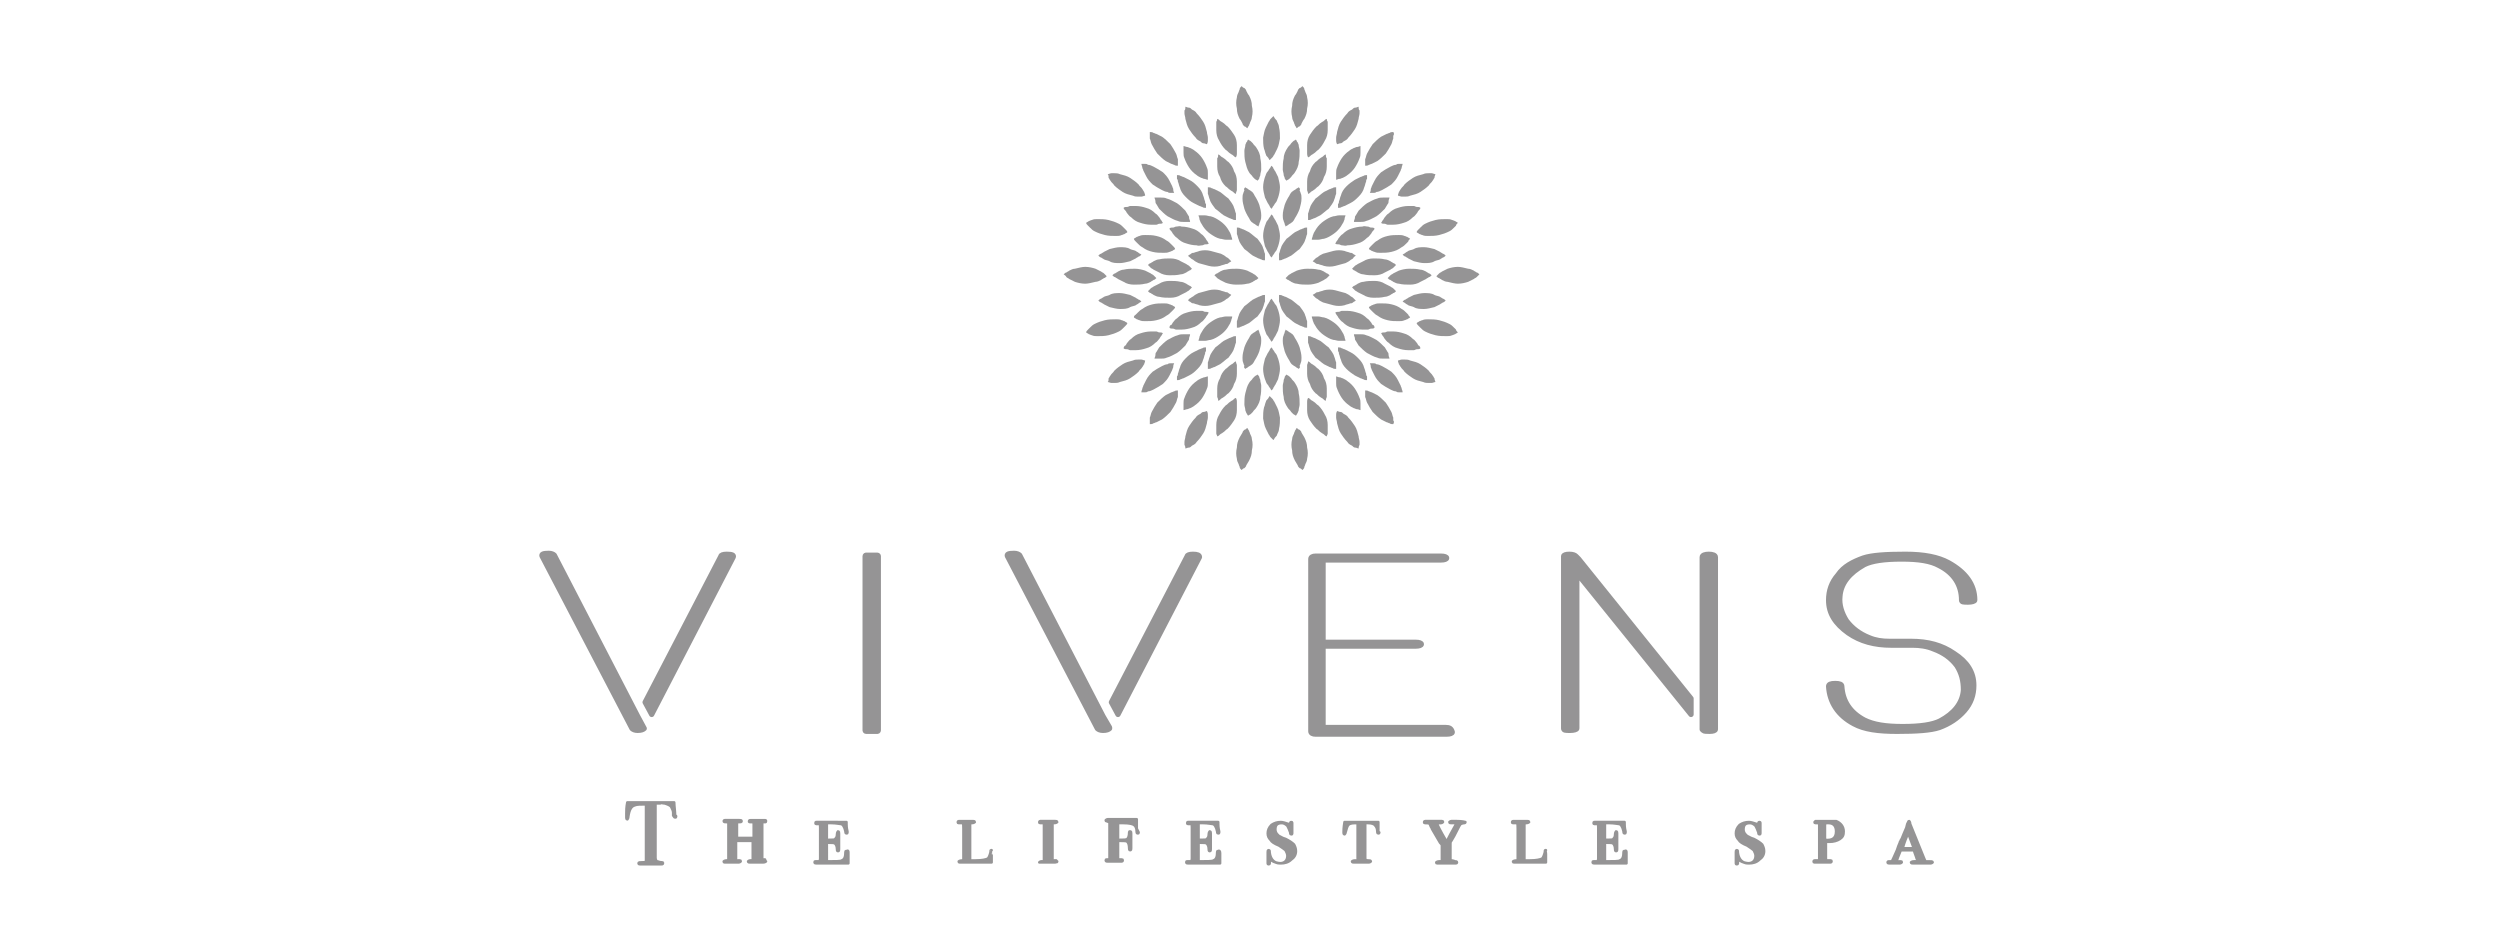 <?xml version="1.0" encoding="utf-8"?>
<!-- Generator: Adobe Illustrator 21.0.2, SVG Export Plug-In . SVG Version: 6.00 Build 0)  -->
<svg version="1.1" id="Layer_1" xmlns="http://www.w3.org/2000/svg" xmlns:xlink="http://www.w3.org/1999/xlink" x="0px" y="0px"
	 viewBox="0 0 267 100" style="enable-background:new 0 0 267 100;" xml:space="preserve">
<style type="text/css">
	.st0{fill:none;}
	.st1{fill:#959495;}
	.st2{fill:#959495;stroke:#959495;stroke-width:0.283;stroke-linecap:round;stroke-linejoin:round;stroke-miterlimit:10;}
	.st3{fill:#959495;stroke:#959495;stroke-width:0.567;stroke-linecap:round;stroke-linejoin:round;stroke-miterlimit:10;}
</style>
<rect class="st0" width="267" height="100"/>
<g>
	<path class="st1" d="M135.8,22.9c0.1,0.1,0.2,0.2,0.2,0.3c0.1,0.1,0.1,0.2,0.2,0.3c0.1,0.2,0.2,0.4,0.3,0.6
		c0.1,0.4,0.2,0.8,0.2,1.1c0,0.4-0.1,0.8-0.2,1.1c-0.1,0.2-0.1,0.4-0.3,0.6c-0.1,0.1-0.1,0.2-0.2,0.3c-0.1,0.1-0.1,0.2-0.2,0.3
		c-0.1-0.1-0.2-0.2-0.2-0.3c-0.1-0.1-0.1-0.2-0.2-0.3c-0.1-0.2-0.2-0.4-0.3-0.6c-0.1-0.4-0.2-0.8-0.2-1.1c0-0.4,0.1-0.8,0.2-1.1
		c0.1-0.2,0.1-0.4,0.3-0.6c0.1-0.1,0.1-0.2,0.2-0.3C135.7,23.1,135.7,23,135.8,22.9"/>
	<path class="st1" d="M135.8,17.7c0.1,0.1,0.2,0.2,0.2,0.3c0.1,0.1,0.1,0.2,0.2,0.3c0.1,0.2,0.2,0.4,0.3,0.6
		c0.1,0.4,0.2,0.8,0.2,1.1c0,0.4-0.1,0.8-0.2,1.1c-0.1,0.2-0.1,0.4-0.3,0.6c-0.1,0.1-0.1,0.2-0.2,0.3c-0.1,0.1-0.1,0.2-0.2,0.3
		c-0.1-0.1-0.2-0.2-0.2-0.3c-0.1-0.1-0.1-0.2-0.2-0.3c-0.1-0.2-0.2-0.4-0.3-0.6c-0.1-0.4-0.2-0.8-0.2-1.1c0-0.4,0.1-0.8,0.2-1.1
		c0.1-0.2,0.1-0.4,0.3-0.6c0.1-0.1,0.1-0.2,0.2-0.3C135.7,17.9,135.7,17.8,135.8,17.7"/>
	<path class="st1" d="M139.6,24.3c-0.1,0-0.3,0-0.4,0.1c-0.1,0-0.2,0.1-0.3,0.1c-0.2,0.1-0.4,0.2-0.6,0.3c-0.3,0.2-0.6,0.5-0.9,0.7
		c-0.2,0.3-0.5,0.6-0.6,1c-0.1,0.2-0.1,0.4-0.2,0.6c0,0.1,0,0.2,0,0.3c0,0.1,0,0.2,0,0.4c0.1,0,0.3,0,0.4-0.1c0.1,0,0.2-0.1,0.3-0.1
		c0.2-0.1,0.4-0.2,0.6-0.3c0.3-0.2,0.6-0.5,0.9-0.7c0.2-0.3,0.5-0.6,0.6-1c0.1-0.2,0.1-0.4,0.2-0.6c0-0.1,0-0.2,0-0.3
		C139.6,24.6,139.6,24.5,139.6,24.3"/>
	<path class="st1" d="M142,29.4c-0.1-0.1-0.2-0.2-0.3-0.2c-0.1-0.1-0.2-0.1-0.3-0.2c-0.2-0.1-0.4-0.2-0.6-0.2
		c-0.4-0.1-0.8-0.1-1.2-0.1c-0.4,0-0.8,0.1-1.1,0.2c-0.2,0.1-0.4,0.2-0.6,0.3c-0.1,0.1-0.2,0.1-0.3,0.2c-0.1,0.1-0.2,0.2-0.3,0.3
		c0.1,0.1,0.2,0.2,0.3,0.2c0.1,0.1,0.2,0.1,0.3,0.2c0.2,0.1,0.4,0.2,0.6,0.2c0.4,0.1,0.8,0.1,1.2,0.1c0.4,0,0.8-0.1,1.1-0.2
		c0.2-0.1,0.4-0.2,0.6-0.3c0.1-0.1,0.2-0.1,0.3-0.2C141.8,29.6,141.9,29.5,142,29.4"/>
	<path class="st1" d="M148.4,21.1c-0.1,0-0.3,0-0.4,0c-0.1,0-0.2,0-0.3,0c-0.2,0-0.4,0-0.6,0.1c-0.4,0.1-0.7,0.3-1.1,0.5
		c-0.3,0.2-0.6,0.5-0.9,0.8c-0.1,0.2-0.2,0.3-0.3,0.5c-0.1,0.1-0.1,0.2-0.1,0.3c0,0.1-0.1,0.2-0.1,0.4c0.1,0,0.3,0,0.4,0
		c0.1,0,0.2,0,0.3,0c0.2,0,0.4,0,0.6-0.1c0.4-0.1,0.7-0.3,1.1-0.5c0.3-0.2,0.6-0.5,0.9-0.8c0.1-0.2,0.2-0.3,0.3-0.5
		c0.1-0.1,0.1-0.2,0.1-0.3C148.3,21.3,148.4,21.2,148.4,21.1"/>
	<path class="st1" d="M142.7,20c-0.1,0-0.3,0-0.4,0.1c-0.1,0-0.2,0.1-0.3,0.1c-0.2,0.1-0.4,0.2-0.6,0.3c-0.3,0.2-0.6,0.5-0.9,0.7
		c-0.2,0.3-0.5,0.6-0.6,1c-0.1,0.2-0.1,0.4-0.2,0.6c0,0.1,0,0.2,0,0.3c0,0.1,0,0.2,0,0.4c0.1,0,0.3,0,0.4-0.1c0.1,0,0.2-0.1,0.3-0.1
		c0.2-0.1,0.4-0.2,0.6-0.3c0.3-0.2,0.6-0.5,0.9-0.7c0.2-0.3,0.5-0.6,0.6-1c0.1-0.2,0.1-0.4,0.2-0.6c0-0.1,0-0.2,0-0.3
		C142.7,20.2,142.7,20.1,142.7,20"/>
	<path class="st1" d="M138.7,20c-0.1,0.1-0.2,0.1-0.3,0.2c-0.1,0.1-0.2,0.1-0.3,0.2c-0.2,0.1-0.3,0.3-0.4,0.5
		c-0.2,0.3-0.4,0.7-0.5,1c-0.1,0.4-0.2,0.7-0.2,1.1c0,0.2,0,0.4,0.1,0.6c0,0.1,0.1,0.2,0.1,0.3c0,0.1,0.1,0.2,0.1,0.3
		c0.1-0.1,0.2-0.1,0.3-0.2c0.1-0.1,0.2-0.1,0.3-0.2c0.2-0.1,0.3-0.3,0.4-0.5c0.2-0.3,0.4-0.7,0.5-1c0.1-0.4,0.2-0.7,0.2-1.1
		c0-0.2,0-0.4-0.1-0.6c0-0.1-0.1-0.2-0.1-0.3C138.9,20.2,138.8,20.1,138.7,20"/>
	<path class="st1" d="M141.6,16.5c-0.1,0-0.2,0.1-0.3,0.2c-0.1,0.1-0.2,0.1-0.3,0.2c-0.2,0.1-0.3,0.3-0.5,0.4
		c-0.3,0.3-0.5,0.6-0.6,1c-0.2,0.3-0.3,0.7-0.3,1.1c0,0.2,0,0.4,0,0.6c0,0.1,0,0.2,0,0.3c0,0.1,0.1,0.2,0.1,0.4
		c0.1,0,0.2-0.1,0.3-0.2c0.1-0.1,0.2-0.1,0.3-0.2c0.2-0.1,0.3-0.3,0.5-0.4c0.3-0.3,0.5-0.6,0.6-1c0.2-0.3,0.3-0.7,0.3-1.1
		c0-0.2,0-0.4,0-0.6c0-0.1,0-0.2,0-0.3C141.6,16.8,141.6,16.7,141.6,16.5"/>
	<path class="st1" d="M138.4,14.9c-0.1,0.1-0.2,0.1-0.3,0.2c-0.1,0.1-0.2,0.2-0.2,0.2c-0.1,0.2-0.3,0.3-0.4,0.5
		c-0.2,0.3-0.4,0.7-0.4,1.1c-0.1,0.4-0.1,0.8-0.1,1.2c0,0.2,0.1,0.4,0.1,0.6c0,0.1,0.1,0.2,0.1,0.3c0,0.1,0.1,0.2,0.2,0.3
		c0.1-0.1,0.2-0.1,0.3-0.2c0.1-0.1,0.2-0.2,0.2-0.2c0.1-0.2,0.3-0.3,0.4-0.5c0.2-0.3,0.4-0.7,0.4-1.1c0.1-0.4,0.1-0.8,0.1-1.2
		c0-0.2-0.1-0.4-0.1-0.6c0-0.1-0.1-0.2-0.1-0.3C138.5,15.2,138.5,15,138.4,14.9"/>
	<path class="st1" d="M146.8,24.4c-0.1-0.1-0.2-0.1-0.4-0.1c-0.1,0-0.2-0.1-0.3-0.1c-0.2,0-0.4-0.1-0.6,0c-0.4,0-0.8,0.1-1.1,0.2
		c-0.4,0.1-0.7,0.3-1,0.6c-0.2,0.1-0.3,0.3-0.4,0.4c-0.1,0.1-0.1,0.2-0.2,0.3c-0.1,0.1-0.1,0.2-0.2,0.3c0.1,0.1,0.2,0.1,0.4,0.1
		c0.1,0,0.2,0.1,0.3,0.1c0.2,0,0.4,0.1,0.6,0c0.4,0,0.8-0.1,1.1-0.2c0.4-0.1,0.7-0.3,1-0.6c0.2-0.1,0.3-0.3,0.4-0.4
		c0.1-0.1,0.1-0.2,0.2-0.3C146.7,24.6,146.8,24.5,146.8,24.4"/>
	<path class="st1" d="M143.7,23c-0.1,0-0.3,0-0.4,0c-0.1,0-0.2,0-0.3,0c-0.2,0-0.4,0.1-0.6,0.1c-0.4,0.1-0.7,0.3-1,0.5
		c-0.3,0.2-0.6,0.5-0.8,0.8c-0.1,0.2-0.2,0.3-0.3,0.5c0,0.1-0.1,0.2-0.1,0.3c0,0.1-0.1,0.2-0.1,0.4c0.1,0,0.3,0,0.4,0
		c0.1,0,0.2,0,0.3,0c0.2,0,0.4-0.1,0.6-0.1c0.4-0.1,0.7-0.3,1-0.5c0.3-0.2,0.6-0.5,0.8-0.8c0.1-0.2,0.2-0.3,0.3-0.5
		c0-0.1,0.1-0.2,0.1-0.3C143.6,23.2,143.7,23.1,143.7,23"/>
	<path class="st1" d="M146,18.7c-0.1,0-0.3,0-0.4,0.1c-0.1,0-0.2,0.1-0.3,0.1c-0.2,0.1-0.4,0.2-0.6,0.3c-0.3,0.2-0.6,0.4-0.9,0.7
		c-0.3,0.3-0.5,0.6-0.6,1c-0.1,0.2-0.1,0.4-0.2,0.6c0,0.1,0,0.2-0.1,0.3c0,0.1,0,0.2,0,0.4c0.1,0,0.3,0,0.4-0.1
		c0.1,0,0.2-0.1,0.3-0.1c0.2-0.1,0.4-0.2,0.6-0.3c0.4-0.2,0.6-0.4,0.9-0.7c0.3-0.3,0.5-0.6,0.6-1c0.1-0.2,0.1-0.4,0.2-0.6
		c0-0.1,0-0.2,0.1-0.3C146,19,146,18.9,146,18.7"/>
	<path class="st1" d="M145.3,15.6c-0.1,0-0.2,0.1-0.4,0.1c-0.1,0-0.2,0.1-0.3,0.1c-0.2,0.1-0.4,0.2-0.5,0.3
		c-0.3,0.2-0.6,0.5-0.8,0.8c-0.2,0.3-0.4,0.7-0.5,1c-0.1,0.2-0.1,0.4-0.1,0.6c0,0.1,0,0.2,0,0.3c0,0.1,0,0.2,0,0.4
		c0.1,0,0.2-0.1,0.4-0.1c0.1,0,0.2-0.1,0.3-0.1c0.2-0.1,0.4-0.2,0.5-0.3c0.3-0.2,0.6-0.5,0.8-0.8c0.2-0.3,0.4-0.7,0.5-1
		c0.1-0.2,0.1-0.4,0.1-0.6c0-0.1,0-0.2,0-0.3C145.3,15.8,145.3,15.7,145.3,15.6"/>
	<path class="st1" d="M141.7,12.7c-0.1,0-0.2,0.1-0.3,0.2c-0.1,0.1-0.2,0.1-0.3,0.2c-0.2,0.1-0.3,0.3-0.5,0.4
		c-0.3,0.3-0.5,0.6-0.7,0.9c-0.2,0.3-0.3,0.7-0.3,1.1c0,0.2,0,0.4,0,0.6c0,0.1,0,0.2,0,0.3c0,0.1,0,0.2,0.1,0.4
		c0.1,0,0.2-0.1,0.3-0.2c0.1-0.1,0.2-0.1,0.3-0.2c0.2-0.1,0.3-0.3,0.5-0.4c0.3-0.3,0.5-0.6,0.7-1c0.2-0.3,0.3-0.7,0.3-1.1
		c0-0.2,0-0.4,0-0.6c0-0.1,0-0.2,0-0.3C141.8,13,141.7,12.9,141.7,12.7"/>
	<path class="st1" d="M136,12.4c-0.1,0.1-0.2,0.2-0.3,0.3c-0.1,0.1-0.1,0.2-0.2,0.3c-0.1,0.2-0.2,0.4-0.3,0.6
		c-0.2,0.4-0.2,0.7-0.3,1.1c0,0.4,0,0.8,0.1,1.2c0.1,0.2,0.1,0.4,0.2,0.6c0,0.1,0.1,0.2,0.2,0.3c0.1,0.1,0.1,0.2,0.2,0.3
		c0.1-0.1,0.2-0.2,0.3-0.3c0.1-0.1,0.1-0.2,0.2-0.3c0.1-0.2,0.2-0.4,0.3-0.6c0.2-0.4,0.2-0.7,0.3-1.1c0-0.4,0-0.8-0.1-1.2
		c0-0.2-0.1-0.4-0.2-0.6c0-0.1-0.1-0.2-0.2-0.3C136.1,12.6,136.1,12.5,136,12.4"/>
	<path class="st1" d="M149.8,17.5c-0.1,0-0.3,0-0.4,0c-0.1,0-0.2,0-0.3,0.1c-0.2,0-0.4,0.1-0.6,0.2c-0.4,0.2-0.7,0.4-1,0.6
		c-0.3,0.3-0.5,0.5-0.7,0.9c-0.1,0.2-0.2,0.4-0.3,0.6c0,0.1-0.1,0.2-0.1,0.3c0,0.1,0,0.2-0.1,0.4c0.1,0,0.3,0,0.4,0
		c0.1,0,0.2,0,0.3-0.1c0.2,0,0.4-0.1,0.6-0.2c0.4-0.2,0.7-0.4,1-0.6c0.3-0.3,0.5-0.5,0.7-0.9c0.1-0.2,0.2-0.4,0.3-0.6
		c0-0.1,0.1-0.2,0.1-0.3C149.7,17.8,149.8,17.6,149.8,17.5"/>
	<path class="st1" d="M151.7,22.2c-0.1-0.1-0.2-0.1-0.4-0.1c-0.1,0-0.2-0.1-0.3-0.1c-0.2,0-0.4,0-0.6,0c-0.4,0-0.8,0.1-1.1,0.2
		c-0.4,0.1-0.7,0.3-1,0.6c-0.2,0.1-0.3,0.3-0.4,0.4c-0.1,0.1-0.1,0.2-0.2,0.3c-0.1,0.1-0.1,0.2-0.2,0.3c0.1,0.1,0.2,0.1,0.4,0.1
		c0.1,0,0.2,0.1,0.3,0.1c0.2,0,0.4,0,0.6,0c0.4,0,0.8-0.1,1.1-0.2c0.4-0.1,0.7-0.3,1-0.6c0.2-0.1,0.3-0.3,0.4-0.4
		c0.1-0.1,0.1-0.2,0.2-0.3C151.6,22.4,151.7,22.3,151.7,22.2"/>
	<path class="st1" d="M132.1,24.3c0.1,0,0.3,0,0.4,0.1c0.1,0,0.2,0.1,0.3,0.1c0.2,0.1,0.4,0.2,0.6,0.3c0.3,0.2,0.6,0.5,0.9,0.7
		c0.2,0.3,0.5,0.6,0.6,1c0.1,0.2,0.1,0.4,0.2,0.6c0,0.1,0,0.2,0,0.3c0,0.1,0,0.2,0,0.4c-0.1,0-0.3,0-0.4-0.1c-0.1,0-0.2-0.1-0.3-0.1
		c-0.2-0.1-0.4-0.2-0.6-0.3c-0.3-0.2-0.6-0.5-0.9-0.7c-0.2-0.3-0.5-0.6-0.6-1c-0.1-0.2-0.1-0.4-0.2-0.6c0-0.1,0-0.2,0-0.3
		C132.1,24.6,132.1,24.5,132.1,24.3"/>
	<path class="st1" d="M123.3,21.1c0.1,0,0.3,0,0.4,0c0.1,0,0.2,0,0.3,0c0.2,0,0.4,0,0.6,0.1c0.4,0.1,0.7,0.3,1.1,0.5
		c0.3,0.2,0.6,0.5,0.9,0.8c0.1,0.2,0.2,0.3,0.3,0.5c0.1,0.1,0.1,0.2,0.1,0.3c0,0.1,0.1,0.2,0.1,0.4c-0.1,0-0.3,0-0.4,0
		c-0.1,0-0.2,0-0.3,0c-0.2,0-0.4,0-0.6-0.1c-0.4-0.1-0.7-0.3-1.1-0.5c-0.3-0.2-0.6-0.5-0.9-0.8c-0.1-0.2-0.2-0.3-0.3-0.5
		c-0.1-0.1-0.1-0.2-0.1-0.3C123.4,21.3,123.3,21.2,123.3,21.1"/>
	<path class="st1" d="M121.1,25.5c0.1-0.1,0.2-0.1,0.3-0.2c0.1,0,0.2-0.1,0.3-0.1c0.2-0.1,0.4-0.1,0.6-0.1c0.4,0,0.8,0,1.2,0.1
		c0.4,0.1,0.7,0.2,1.1,0.5c0.2,0.1,0.3,0.2,0.5,0.4c0.1,0.1,0.2,0.2,0.2,0.2c0.1,0.1,0.2,0.2,0.2,0.3c-0.1,0.1-0.2,0.1-0.3,0.2
		c-0.1,0-0.2,0.1-0.3,0.1c-0.2,0.1-0.4,0.1-0.6,0.1c-0.4,0-0.8,0-1.2-0.1c-0.4-0.1-0.7-0.2-1.1-0.5c-0.2-0.1-0.3-0.2-0.5-0.4
		c-0.1-0.1-0.2-0.2-0.2-0.2C121.2,25.7,121.1,25.6,121.1,25.5"/>
	<path class="st1" d="M129,20c0.1,0,0.3,0,0.4,0.1c0.1,0,0.2,0.1,0.3,0.1c0.2,0.1,0.4,0.2,0.6,0.3c0.3,0.2,0.6,0.5,0.9,0.7
		c0.2,0.3,0.5,0.6,0.6,1c0.1,0.2,0.1,0.4,0.2,0.6c0,0.1,0,0.2,0,0.3c0,0.1,0,0.2,0,0.4c-0.1,0-0.3,0-0.4-0.1c-0.1,0-0.2-0.1-0.3-0.1
		c-0.2-0.1-0.4-0.2-0.6-0.3c-0.3-0.2-0.6-0.5-0.9-0.7c-0.2-0.3-0.5-0.6-0.6-1c-0.1-0.2-0.1-0.4-0.2-0.6c0-0.1,0-0.2,0-0.3
		C129,20.2,129,20.1,129,20"/>
	<path class="st1" d="M133,20c0.1,0.1,0.2,0.1,0.3,0.2c0.1,0.1,0.2,0.1,0.3,0.2c0.2,0.1,0.3,0.3,0.4,0.5c0.2,0.3,0.4,0.7,0.5,1
		c0.1,0.4,0.2,0.7,0.2,1.1c0,0.2,0,0.4-0.1,0.6c0,0.1-0.1,0.2-0.1,0.3c0,0.1-0.1,0.2-0.1,0.3c-0.1-0.1-0.2-0.1-0.3-0.2
		c-0.1-0.1-0.2-0.1-0.3-0.2c-0.2-0.1-0.3-0.3-0.4-0.5c-0.2-0.3-0.4-0.7-0.5-1c-0.1-0.4-0.2-0.7-0.2-1.1c0-0.2,0-0.4,0.1-0.6
		c0-0.1,0.1-0.2,0.1-0.3C132.8,20.2,132.9,20.1,133,20"/>
	<path class="st1" d="M130.1,16.5c0.1,0,0.2,0.1,0.3,0.2c0.1,0.1,0.2,0.1,0.3,0.2c0.2,0.1,0.3,0.3,0.5,0.4c0.3,0.3,0.5,0.6,0.6,1
		c0.2,0.3,0.3,0.7,0.3,1.1c0,0.2,0,0.4,0,0.6c0,0.1,0,0.2,0,0.3c0,0.1-0.1,0.2-0.1,0.4c-0.1,0-0.2-0.1-0.3-0.2
		c-0.1-0.1-0.2-0.1-0.3-0.2c-0.2-0.1-0.3-0.3-0.5-0.4c-0.3-0.3-0.5-0.6-0.6-1c-0.2-0.3-0.3-0.7-0.3-1.1c0-0.2,0-0.4,0-0.6
		c0-0.1,0-0.2,0-0.3C130.1,16.8,130.1,16.7,130.1,16.5"/>
	<path class="st1" d="M133.3,14.9c0.1,0.1,0.2,0.1,0.3,0.2c0.1,0.1,0.2,0.2,0.2,0.2c0.1,0.2,0.3,0.3,0.4,0.5
		c0.2,0.3,0.4,0.7,0.4,1.1c0.1,0.4,0.1,0.8,0.1,1.2c0,0.2-0.1,0.4-0.1,0.6c0,0.1-0.1,0.2-0.1,0.3c0,0.1-0.1,0.2-0.2,0.3
		c-0.1-0.1-0.2-0.1-0.3-0.2c-0.1-0.1-0.2-0.2-0.2-0.2c-0.1-0.2-0.3-0.3-0.4-0.5c-0.2-0.3-0.3-0.7-0.4-1.1c-0.1-0.4-0.1-0.8-0.1-1.2
		c0-0.2,0.1-0.4,0.1-0.6c0-0.1,0.1-0.2,0.1-0.3C133.2,15.2,133.2,15,133.3,14.9"/>
	<path class="st1" d="M124.9,24.4c0.1-0.1,0.2-0.1,0.4-0.1c0.1,0,0.2-0.1,0.3-0.1c0.2,0,0.4-0.1,0.6,0c0.4,0,0.8,0.1,1.1,0.2
		c0.4,0.1,0.7,0.3,1,0.6c0.2,0.1,0.3,0.3,0.4,0.4c0.1,0.1,0.1,0.2,0.2,0.3c0.1,0.1,0.1,0.2,0.2,0.3c-0.1,0.1-0.2,0.1-0.4,0.1
		c-0.1,0-0.2,0.1-0.3,0.1c-0.2,0-0.4,0.1-0.6,0c-0.4,0-0.8-0.1-1.1-0.2c-0.4-0.1-0.7-0.3-1-0.6c-0.2-0.1-0.3-0.3-0.4-0.4
		c-0.1-0.1-0.1-0.2-0.2-0.3C125,24.6,124.9,24.5,124.9,24.4"/>
	<path class="st1" d="M122.6,28.3c0.1-0.1,0.2-0.2,0.3-0.2c0.1-0.1,0.2-0.1,0.3-0.2c0.2-0.1,0.4-0.2,0.6-0.2
		c0.4-0.1,0.8-0.1,1.2-0.1c0.4,0,0.8,0.1,1.1,0.3c0.2,0.1,0.4,0.2,0.6,0.3c0.1,0.1,0.2,0.1,0.3,0.2c0.1,0.1,0.2,0.2,0.3,0.3
		c-0.1,0.1-0.2,0.2-0.3,0.2c-0.1,0.1-0.2,0.1-0.3,0.2c-0.2,0.1-0.4,0.2-0.6,0.2c-0.4,0.1-0.8,0.1-1.2,0.1c-0.4,0-0.8-0.1-1.1-0.3
		c-0.2-0.1-0.4-0.2-0.6-0.3c-0.1-0.1-0.2-0.1-0.3-0.2C122.8,28.5,122.7,28.4,122.6,28.3"/>
	<path class="st1" d="M128,23c0.1,0,0.3,0,0.4,0c0.1,0,0.2,0,0.3,0c0.2,0,0.4,0.1,0.6,0.1c0.4,0.1,0.7,0.3,1,0.5
		c0.3,0.2,0.6,0.5,0.8,0.8c0.1,0.2,0.2,0.3,0.3,0.5c0,0.1,0.1,0.2,0.1,0.3c0,0.1,0.1,0.2,0.1,0.4c-0.1,0-0.3,0-0.4,0
		c-0.1,0-0.2,0-0.3,0c-0.2,0-0.4-0.1-0.6-0.1c-0.4-0.1-0.7-0.3-1-0.5c-0.3-0.2-0.6-0.5-0.8-0.8c-0.1-0.2-0.2-0.3-0.3-0.5
		c0-0.1-0.1-0.2-0.1-0.3C128.1,23.2,128,23.1,128,23"/>
	<path class="st1" d="M126.9,27.3c0.1-0.1,0.2-0.1,0.3-0.2c0.1-0.1,0.2-0.1,0.3-0.1c0.2-0.1,0.4-0.1,0.6-0.2c0.4-0.1,0.8-0.1,1.2,0
		c0.4,0.1,0.7,0.2,1.1,0.3c0.2,0.1,0.4,0.2,0.5,0.3c0.1,0.1,0.2,0.1,0.3,0.2c0.1,0.1,0.2,0.2,0.3,0.3c-0.1,0.1-0.2,0.1-0.3,0.2
		c-0.1,0.1-0.2,0.1-0.3,0.1c-0.2,0.1-0.4,0.1-0.6,0.2c-0.4,0.1-0.8,0.1-1.2,0c-0.4-0.1-0.7-0.2-1.1-0.3c-0.2-0.1-0.4-0.2-0.5-0.3
		c-0.1-0.1-0.2-0.1-0.3-0.2C127,27.4,126.9,27.4,126.9,27.3"/>
	<path class="st1" d="M125.7,18.7c0.1,0,0.3,0,0.4,0.1c0.1,0,0.2,0.1,0.3,0.1c0.2,0.1,0.4,0.2,0.6,0.3c0.4,0.2,0.6,0.4,0.9,0.7
		c0.3,0.3,0.5,0.6,0.6,1c0.1,0.2,0.1,0.4,0.2,0.6c0,0.1,0,0.2,0.1,0.3c0,0.1,0,0.2,0,0.4c-0.1,0-0.3,0-0.4-0.1
		c-0.1,0-0.2-0.1-0.3-0.1c-0.2-0.1-0.4-0.2-0.6-0.3c-0.4-0.2-0.6-0.4-0.9-0.7c-0.3-0.3-0.5-0.6-0.6-1c-0.1-0.2-0.1-0.4-0.2-0.6
		c0-0.1,0-0.2-0.1-0.3C125.7,19,125.7,18.9,125.7,18.7"/>
	<path class="st1" d="M126.4,15.6c0.1,0,0.3,0.1,0.4,0.1c0.1,0,0.2,0.1,0.3,0.1c0.2,0.1,0.4,0.2,0.5,0.3c0.3,0.2,0.6,0.5,0.8,0.8
		c0.2,0.3,0.4,0.7,0.5,1c0.1,0.2,0.1,0.4,0.1,0.6c0,0.1,0,0.2,0,0.3c0,0.1,0,0.2,0,0.4c-0.1,0-0.3-0.1-0.4-0.1
		c-0.1,0-0.2-0.1-0.3-0.1c-0.2-0.1-0.4-0.2-0.5-0.3c-0.3-0.2-0.6-0.5-0.8-0.8c-0.2-0.3-0.4-0.7-0.5-1c-0.1-0.2-0.1-0.4-0.1-0.6
		c0-0.1,0-0.2,0-0.3C126.4,15.8,126.4,15.7,126.4,15.6"/>
	<path class="st1" d="M130,12.7c0.1,0,0.2,0.1,0.3,0.2c0.1,0.1,0.2,0.1,0.3,0.2c0.2,0.1,0.3,0.3,0.5,0.4c0.3,0.3,0.5,0.6,0.7,0.9
		c0.2,0.3,0.3,0.7,0.3,1.1c0,0.2,0,0.4,0,0.6c0,0.1,0,0.2,0,0.3c0,0.1,0,0.2-0.1,0.4c-0.1,0-0.2-0.1-0.3-0.2
		c-0.1-0.1-0.2-0.1-0.3-0.2c-0.2-0.1-0.3-0.3-0.5-0.4c-0.3-0.3-0.5-0.6-0.7-1c-0.2-0.3-0.3-0.7-0.3-1.1c0-0.2,0-0.4,0-0.6
		c0-0.1,0-0.2,0-0.3C129.9,13,130,12.9,130,12.7"/>
	<path class="st1" d="M121.9,17.5c0.1,0,0.3,0,0.4,0c0.1,0,0.2,0,0.3,0.1c0.2,0,0.4,0.1,0.6,0.2c0.4,0.2,0.7,0.4,1,0.6
		c0.3,0.3,0.5,0.5,0.7,0.9c0.1,0.2,0.2,0.4,0.3,0.6c0,0.1,0.1,0.2,0.1,0.3c0,0.1,0,0.2,0.1,0.4c-0.1,0-0.3,0-0.4,0
		c-0.1,0-0.2,0-0.3-0.1c-0.2,0-0.4-0.1-0.6-0.2c-0.4-0.2-0.7-0.4-1-0.6c-0.3-0.3-0.5-0.5-0.7-0.9c-0.1-0.2-0.2-0.4-0.3-0.6
		c0-0.1-0.1-0.2-0.1-0.3C122,17.8,121.9,17.6,121.9,17.5"/>
	<path class="st1" d="M120,22.2c0.1-0.1,0.2-0.1,0.4-0.1c0.1,0,0.2-0.1,0.3-0.1c0.2,0,0.4,0,0.6,0c0.4,0,0.8,0.1,1.1,0.2
		c0.4,0.1,0.7,0.3,1,0.6c0.2,0.1,0.3,0.3,0.4,0.4c0.1,0.1,0.1,0.2,0.2,0.3c0.1,0.1,0.1,0.2,0.2,0.3c-0.1,0.1-0.2,0.1-0.4,0.1
		c-0.1,0-0.2,0.1-0.3,0.1c-0.2,0-0.4,0-0.6,0c-0.4,0-0.8-0.1-1.1-0.2c-0.4-0.1-0.7-0.3-1-0.6c-0.2-0.1-0.3-0.3-0.4-0.4
		c-0.1-0.1-0.1-0.2-0.2-0.3C120.1,22.4,120,22.3,120,22.2"/>
	<path class="st1" d="M118.3,18.6c0.1,0,0.3-0.1,0.4-0.1c0.1,0,0.2,0,0.3,0c0.2,0,0.4,0,0.6,0.1c0.4,0.1,0.8,0.2,1.1,0.4
		c0.3,0.2,0.6,0.4,0.9,0.7c0.1,0.2,0.3,0.3,0.4,0.5c0.1,0.1,0.1,0.2,0.2,0.3c0,0.1,0.1,0.2,0.1,0.4c-0.1,0-0.3,0.1-0.4,0.1
		c-0.1,0-0.2,0-0.3,0c-0.2,0-0.4,0-0.6-0.1c-0.4-0.1-0.8-0.2-1.1-0.4c-0.3-0.2-0.6-0.4-0.9-0.7c-0.1-0.2-0.3-0.3-0.4-0.5
		c-0.1-0.1-0.1-0.2-0.2-0.3C118.4,18.8,118.4,18.7,118.3,18.6"/>
	<path class="st1" d="M122.8,14.1c0.1,0,0.3,0,0.4,0.1c0.1,0,0.2,0.1,0.3,0.1c0.2,0.1,0.4,0.2,0.6,0.3c0.3,0.2,0.6,0.5,0.9,0.8
		c0.2,0.3,0.4,0.6,0.6,1c0.1,0.2,0.1,0.4,0.2,0.6c0,0.1,0,0.2,0,0.3c0,0.1,0,0.2,0,0.4c-0.1,0-0.3,0-0.4-0.1c-0.1,0-0.2-0.1-0.3-0.1
		c-0.2-0.1-0.4-0.2-0.6-0.3c-0.3-0.2-0.6-0.5-0.9-0.8c-0.2-0.3-0.4-0.6-0.6-1c-0.1-0.2-0.1-0.4-0.2-0.6c0-0.1,0-0.2,0-0.3
		C122.8,14.4,122.8,14.2,122.8,14.1"/>
	<path class="st1" d="M126.6,11.4c0.1,0,0.2,0.1,0.4,0.1c0.1,0,0.2,0.1,0.3,0.2c0.2,0.1,0.4,0.2,0.5,0.4c0.3,0.3,0.5,0.6,0.7,0.9
		c0.2,0.3,0.3,0.7,0.4,1.1c0,0.2,0.1,0.4,0.1,0.6c0,0.1,0,0.2,0,0.3c0,0.1,0,0.2-0.1,0.4c-0.1,0-0.2-0.1-0.4-0.1
		c-0.1,0-0.2-0.1-0.3-0.2c-0.2-0.1-0.4-0.2-0.5-0.4c-0.3-0.3-0.5-0.6-0.7-0.9c-0.2-0.3-0.3-0.7-0.4-1.1c0-0.2-0.1-0.4-0.1-0.6
		c0-0.1,0-0.2,0-0.3C126.6,11.7,126.6,11.6,126.6,11.4"/>
	<path class="st1" d="M132.6,9.2c0.1,0.1,0.2,0.2,0.3,0.2c0.1,0.1,0.2,0.2,0.2,0.3c0.1,0.2,0.2,0.4,0.3,0.5c0.2,0.4,0.3,0.7,0.3,1.1
		c0.1,0.4,0.1,0.8,0,1.2c0,0.2-0.1,0.4-0.2,0.6c0,0.1-0.1,0.2-0.1,0.3c-0.1,0.1-0.1,0.2-0.2,0.3c-0.1-0.1-0.2-0.2-0.3-0.2
		c-0.1-0.1-0.2-0.2-0.2-0.3c-0.1-0.2-0.2-0.4-0.3-0.5c-0.2-0.4-0.3-0.7-0.3-1.1c-0.1-0.4-0.1-0.8,0-1.2c0-0.2,0.1-0.4,0.2-0.6
		c0-0.1,0.1-0.2,0.1-0.3C132.4,9.4,132.5,9.3,132.6,9.2"/>
	<path class="st1" d="M116,23.8c0.1-0.1,0.2-0.1,0.3-0.2c0.1,0,0.2-0.1,0.3-0.1c0.2-0.1,0.4-0.1,0.6-0.1c0.4,0,0.8,0,1.2,0.1
		c0.4,0.1,0.7,0.2,1.1,0.4c0.2,0.1,0.3,0.2,0.5,0.4c0.1,0.1,0.2,0.2,0.2,0.2c0.1,0.1,0.2,0.2,0.2,0.3c-0.1,0.1-0.2,0.1-0.3,0.2
		c-0.1,0-0.2,0.1-0.3,0.1c-0.2,0.1-0.4,0.1-0.6,0.1c-0.4,0-0.8,0-1.2-0.1c-0.4-0.1-0.7-0.2-1.1-0.4c-0.2-0.1-0.3-0.2-0.5-0.4
		c-0.1-0.1-0.2-0.2-0.2-0.2C116.1,24,116,23.9,116,23.8"/>
	<path class="st1" d="M117.3,27.3c0.1-0.1,0.2-0.2,0.3-0.2c0.1-0.1,0.2-0.1,0.3-0.2c0.2-0.1,0.4-0.2,0.6-0.3
		c0.4-0.1,0.8-0.2,1.1-0.2c0.4,0,0.8,0,1.1,0.2c0.2,0.1,0.4,0.1,0.6,0.2c0.1,0.1,0.2,0.1,0.3,0.2c0.1,0.1,0.2,0.1,0.3,0.2
		c-0.1,0.1-0.2,0.2-0.3,0.2c-0.1,0.1-0.2,0.1-0.3,0.2c-0.2,0.1-0.4,0.2-0.6,0.3c-0.4,0.1-0.8,0.2-1.1,0.2c-0.4,0-0.8,0-1.1-0.2
		c-0.2-0.1-0.4-0.1-0.6-0.2c-0.1-0.1-0.2-0.1-0.3-0.2C117.5,27.5,117.4,27.4,117.3,27.3"/>
	<path class="st1" d="M150.6,25.5c-0.1-0.1-0.2-0.1-0.3-0.2c-0.1,0-0.2-0.1-0.3-0.1c-0.2-0.1-0.4-0.1-0.6-0.1c-0.4,0-0.8,0-1.2,0.1
		c-0.4,0.1-0.7,0.2-1.1,0.5c-0.2,0.1-0.3,0.2-0.5,0.4c-0.1,0.1-0.2,0.2-0.2,0.2c-0.1,0.1-0.2,0.2-0.2,0.3c0.1,0.1,0.2,0.1,0.3,0.2
		c0.1,0,0.2,0.1,0.3,0.1c0.2,0.1,0.4,0.1,0.6,0.1c0.4,0,0.8,0,1.2-0.1c0.4-0.1,0.7-0.2,1.1-0.5c0.2-0.1,0.3-0.2,0.5-0.4
		c0.1-0.1,0.2-0.2,0.2-0.2C150.4,25.7,150.5,25.6,150.6,25.5"/>
	<path class="st1" d="M152.9,29.4c-0.1-0.1-0.2-0.2-0.3-0.2c-0.1-0.1-0.2-0.1-0.3-0.2c-0.2-0.1-0.4-0.2-0.6-0.2
		c-0.4-0.1-0.8-0.1-1.2-0.1c-0.4,0-0.8,0.1-1.1,0.2c-0.2,0.1-0.4,0.2-0.6,0.3c-0.1,0.1-0.2,0.1-0.3,0.2c-0.1,0.1-0.2,0.2-0.3,0.3
		c0.1,0.1,0.2,0.2,0.3,0.2c0.1,0.1,0.2,0.1,0.3,0.2c0.2,0.1,0.4,0.2,0.6,0.2c0.4,0.1,0.8,0.1,1.2,0.1c0.4,0,0.8-0.1,1.1-0.3
		c0.2-0.1,0.4-0.2,0.6-0.3c0.1-0.1,0.2-0.1,0.3-0.2C152.7,29.6,152.8,29.5,152.9,29.4"/>
	<path class="st1" d="M149.1,28.3c-0.1-0.1-0.2-0.2-0.3-0.2c-0.1-0.1-0.2-0.1-0.3-0.2c-0.2-0.1-0.4-0.2-0.6-0.2
		c-0.4-0.1-0.8-0.1-1.2-0.1c-0.4,0-0.8,0.1-1.1,0.3c-0.2,0.1-0.4,0.2-0.6,0.3c-0.1,0.1-0.2,0.1-0.3,0.2c-0.1,0.1-0.2,0.2-0.3,0.3
		c0.1,0.1,0.2,0.2,0.3,0.2c0.1,0.1,0.2,0.1,0.3,0.2c0.2,0.1,0.4,0.2,0.6,0.2c0.4,0.1,0.8,0.1,1.2,0.1c0.4,0,0.8-0.1,1.1-0.3
		c0.2-0.1,0.4-0.2,0.6-0.3c0.1-0.1,0.2-0.1,0.3-0.2C148.9,28.5,149,28.4,149.1,28.3"/>
	<path class="st1" d="M144.8,27.3c-0.1-0.1-0.2-0.1-0.3-0.2c-0.1-0.1-0.2-0.1-0.3-0.1c-0.2-0.1-0.4-0.1-0.6-0.2
		c-0.4-0.1-0.8-0.1-1.2,0c-0.4,0.1-0.7,0.2-1.1,0.3c-0.2,0.1-0.4,0.2-0.5,0.3c-0.1,0.1-0.2,0.1-0.3,0.2c-0.1,0.1-0.2,0.2-0.3,0.3
		c0.1,0.1,0.2,0.1,0.3,0.2c0.1,0.1,0.2,0.1,0.3,0.1c0.2,0.1,0.4,0.1,0.6,0.2c0.4,0.1,0.8,0.1,1.2,0c0.4-0.1,0.7-0.2,1.1-0.3
		c0.2-0.1,0.4-0.2,0.5-0.3c0.1-0.1,0.2-0.1,0.3-0.2C144.6,27.4,144.7,27.4,144.8,27.3"/>
	<path class="st1" d="M153.3,18.6c-0.1,0-0.3-0.1-0.4-0.1c-0.1,0-0.2,0-0.3,0c-0.2,0-0.4,0-0.6,0.1c-0.4,0.1-0.8,0.2-1.1,0.4
		c-0.3,0.2-0.6,0.4-0.9,0.7c-0.1,0.2-0.3,0.3-0.4,0.5c-0.1,0.1-0.1,0.2-0.2,0.3c0,0.1-0.1,0.2-0.1,0.4c0.1,0,0.3,0.1,0.4,0.1
		c0.1,0,0.2,0,0.3,0c0.2,0,0.4,0,0.6-0.1c0.4-0.1,0.8-0.2,1.1-0.4c0.3-0.2,0.6-0.4,0.9-0.7c0.1-0.2,0.3-0.3,0.4-0.5
		c0.1-0.1,0.1-0.2,0.2-0.3C153.2,18.8,153.3,18.7,153.3,18.6"/>
	<path class="st1" d="M148.8,14.1c-0.1,0-0.3,0-0.4,0.1c-0.1,0-0.2,0.1-0.3,0.1c-0.2,0.1-0.4,0.2-0.6,0.3c-0.3,0.2-0.6,0.5-0.9,0.8
		c-0.2,0.3-0.4,0.6-0.6,1c-0.1,0.2-0.1,0.4-0.2,0.6c0,0.1,0,0.2,0,0.3c0,0.1,0,0.2,0,0.4c0.1,0,0.3,0,0.4-0.1c0.1,0,0.2-0.1,0.3-0.1
		c0.2-0.1,0.4-0.2,0.6-0.3c0.3-0.2,0.6-0.5,0.9-0.8c0.2-0.3,0.4-0.6,0.6-1c0.1-0.2,0.1-0.4,0.2-0.6c0-0.1,0-0.2,0-0.3
		C148.9,14.4,148.9,14.2,148.8,14.1"/>
	<path class="st1" d="M145.1,11.4c-0.1,0-0.2,0.1-0.4,0.1c-0.1,0-0.2,0.1-0.3,0.2c-0.2,0.1-0.4,0.2-0.5,0.4
		c-0.3,0.3-0.5,0.6-0.7,0.9c-0.2,0.3-0.3,0.7-0.4,1.1c0,0.2-0.1,0.4-0.1,0.6c0,0.1,0,0.2,0,0.3c0,0.1,0,0.2,0.1,0.4
		c0.1,0,0.2-0.1,0.4-0.1c0.1,0,0.2-0.1,0.3-0.2c0.2-0.1,0.4-0.2,0.5-0.4c0.3-0.3,0.5-0.6,0.7-0.9c0.2-0.3,0.3-0.7,0.4-1.1
		c0-0.2,0.1-0.4,0.1-0.6c0-0.1,0-0.2,0-0.3C145.1,11.7,145.1,11.6,145.1,11.4"/>
	<path class="st1" d="M139.1,9.2c-0.1,0.1-0.2,0.2-0.3,0.2c-0.1,0.1-0.2,0.2-0.2,0.3c-0.1,0.2-0.2,0.4-0.3,0.5
		c-0.2,0.4-0.3,0.7-0.3,1.1c-0.1,0.4-0.1,0.8,0,1.2c0,0.2,0.1,0.4,0.2,0.6c0,0.1,0.1,0.2,0.1,0.3c0.1,0.1,0.1,0.2,0.2,0.3
		c0.1-0.1,0.2-0.2,0.3-0.2c0.1-0.1,0.2-0.2,0.2-0.3c0.1-0.2,0.2-0.4,0.3-0.5c0.2-0.4,0.3-0.7,0.3-1.1c0.1-0.4,0.1-0.8,0-1.2
		c0-0.2-0.1-0.4-0.2-0.6c0-0.1-0.1-0.2-0.1-0.3C139.3,9.4,139.2,9.3,139.1,9.2"/>
	<path class="st1" d="M155.7,23.8c-0.1-0.1-0.2-0.1-0.3-0.2c-0.1,0-0.2-0.1-0.3-0.1c-0.2-0.1-0.4-0.1-0.6-0.1c-0.4,0-0.8,0-1.2,0.1
		c-0.4,0.1-0.7,0.2-1.1,0.4c-0.2,0.1-0.3,0.2-0.5,0.4c-0.1,0.1-0.2,0.2-0.2,0.2c-0.1,0.1-0.2,0.2-0.2,0.3c0.1,0.1,0.2,0.1,0.3,0.2
		c0.1,0,0.2,0.1,0.3,0.1c0.2,0.1,0.4,0.1,0.6,0.1c0.4,0,0.8,0,1.2-0.1c0.4-0.1,0.7-0.2,1.1-0.4c0.2-0.1,0.3-0.2,0.5-0.4
		c0.1-0.1,0.2-0.2,0.2-0.2C155.5,24,155.6,23.9,155.7,23.8"/>
	<path class="st1" d="M154.4,27.3c-0.1-0.1-0.2-0.2-0.3-0.2c-0.1-0.1-0.2-0.1-0.3-0.2c-0.2-0.1-0.4-0.2-0.6-0.3
		c-0.4-0.1-0.8-0.2-1.1-0.2c-0.4,0-0.8,0-1.1,0.2c-0.2,0.1-0.4,0.1-0.6,0.2c-0.1,0.1-0.2,0.1-0.3,0.2c-0.1,0.1-0.2,0.1-0.3,0.2
		c0.1,0.1,0.2,0.2,0.3,0.2c0.1,0.1,0.2,0.1,0.3,0.2c0.2,0.1,0.4,0.2,0.6,0.3c0.4,0.1,0.8,0.2,1.1,0.2c0.4,0,0.8,0,1.1-0.2
		c0.2-0.1,0.4-0.1,0.6-0.2c0.1-0.1,0.2-0.1,0.3-0.2C154.2,27.5,154.3,27.4,154.4,27.3"/>
	<path class="st1" d="M158,29.3c-0.1-0.1-0.2-0.2-0.3-0.2c-0.1-0.1-0.2-0.1-0.3-0.2c-0.2-0.1-0.4-0.2-0.6-0.2
		c-0.4-0.1-0.8-0.2-1.1-0.2c-0.4,0-0.8,0.1-1.1,0.2c-0.2,0.1-0.4,0.2-0.6,0.3c-0.1,0.1-0.2,0.1-0.3,0.2c-0.1,0.1-0.2,0.2-0.3,0.3
		c0.1,0.1,0.2,0.2,0.3,0.2c0.1,0.1,0.2,0.1,0.3,0.2c0.2,0.1,0.4,0.2,0.6,0.2c0.4,0.1,0.8,0.2,1.1,0.2c0.4,0,0.8-0.1,1.1-0.2
		c0.2-0.1,0.4-0.2,0.6-0.3c0.1-0.1,0.2-0.1,0.3-0.2C157.9,29.4,157.9,29.4,158,29.3"/>
	<path class="st1" d="M129.7,29.4c0.1-0.1,0.2-0.2,0.3-0.2c0.1-0.1,0.2-0.1,0.3-0.2c0.2-0.1,0.4-0.2,0.6-0.2
		c0.4-0.1,0.8-0.1,1.2-0.1c0.4,0,0.8,0.1,1.1,0.2c0.2,0.1,0.4,0.2,0.6,0.3c0.1,0.1,0.2,0.1,0.3,0.2c0.1,0.1,0.2,0.2,0.3,0.3
		c-0.1,0.1-0.2,0.2-0.3,0.2c-0.1,0.1-0.2,0.1-0.3,0.2c-0.2,0.1-0.4,0.2-0.6,0.2c-0.4,0.1-0.8,0.1-1.2,0.1c-0.4,0-0.8-0.1-1.1-0.2
		c-0.2-0.1-0.4-0.2-0.6-0.3c-0.1-0.1-0.2-0.1-0.3-0.2C129.9,29.6,129.8,29.5,129.7,29.4"/>
	<path class="st1" d="M118.8,29.4c0.1-0.1,0.2-0.2,0.3-0.2c0.1-0.1,0.2-0.1,0.3-0.2c0.2-0.1,0.4-0.2,0.6-0.2
		c0.4-0.1,0.8-0.1,1.2-0.1c0.4,0,0.8,0.1,1.1,0.2c0.2,0.1,0.4,0.2,0.6,0.3c0.1,0.1,0.2,0.1,0.3,0.2c0.1,0.1,0.2,0.2,0.3,0.3
		c-0.1,0.1-0.2,0.2-0.3,0.2c-0.1,0.1-0.2,0.1-0.3,0.2c-0.2,0.1-0.4,0.2-0.6,0.2c-0.4,0.1-0.8,0.1-1.2,0.1c-0.4,0-0.8-0.1-1.1-0.3
		c-0.2-0.1-0.4-0.2-0.6-0.3c-0.1-0.1-0.2-0.1-0.3-0.2C119,29.6,118.9,29.5,118.8,29.4"/>
	<path class="st1" d="M113.6,29.3c0.1-0.1,0.2-0.2,0.3-0.2c0.1-0.1,0.2-0.1,0.3-0.2c0.2-0.1,0.4-0.2,0.6-0.2
		c0.4-0.1,0.8-0.2,1.1-0.2c0.4,0,0.8,0.1,1.1,0.2c0.2,0.1,0.4,0.2,0.6,0.3c0.1,0.1,0.2,0.1,0.3,0.2c0.1,0.1,0.2,0.2,0.3,0.3
		c-0.1,0.1-0.2,0.2-0.3,0.2c-0.1,0.1-0.2,0.1-0.3,0.2c-0.2,0.1-0.4,0.2-0.6,0.2c-0.4,0.1-0.8,0.2-1.1,0.2c-0.4,0-0.8-0.1-1.1-0.2
		c-0.2-0.1-0.4-0.2-0.6-0.3c-0.1-0.1-0.2-0.1-0.3-0.2C113.8,29.4,113.7,29.4,113.6,29.3"/>
	<path class="st1" d="M135.8,36.5c0.1-0.1,0.2-0.2,0.2-0.3c0.1-0.1,0.1-0.2,0.2-0.3c0.1-0.2,0.2-0.4,0.3-0.6
		c0.1-0.4,0.2-0.8,0.2-1.1c0-0.4-0.1-0.8-0.2-1.1c-0.1-0.2-0.1-0.4-0.3-0.6c-0.1-0.1-0.1-0.2-0.2-0.3c-0.1-0.1-0.1-0.2-0.2-0.3
		c-0.1,0.1-0.2,0.2-0.2,0.3c-0.1,0.1-0.1,0.2-0.2,0.3c-0.1,0.2-0.2,0.4-0.3,0.6c-0.1,0.4-0.2,0.8-0.2,1.1c0,0.4,0.1,0.8,0.2,1.1
		c0.1,0.2,0.1,0.4,0.3,0.6c0.1,0.1,0.1,0.2,0.2,0.3C135.7,36.3,135.7,36.4,135.8,36.5"/>
	<path class="st1" d="M135.8,41.7c0.1-0.1,0.2-0.2,0.2-0.3c0.1-0.1,0.1-0.2,0.2-0.3c0.1-0.2,0.2-0.4,0.3-0.6
		c0.1-0.4,0.2-0.8,0.2-1.1c0-0.4-0.1-0.8-0.2-1.1c-0.1-0.2-0.1-0.4-0.3-0.6c-0.1-0.1-0.1-0.2-0.2-0.3c-0.1-0.1-0.1-0.2-0.2-0.3
		c-0.1,0.1-0.2,0.2-0.2,0.3c-0.1,0.1-0.1,0.2-0.2,0.3c-0.1,0.2-0.2,0.4-0.3,0.6c-0.1,0.4-0.2,0.8-0.2,1.1c0,0.4,0.1,0.8,0.2,1.1
		c0.1,0.2,0.1,0.4,0.3,0.6c0.1,0.1,0.1,0.2,0.2,0.3C135.7,41.5,135.7,41.6,135.8,41.7"/>
	<path class="st1" d="M139.6,35c-0.1,0-0.3,0-0.4-0.1c-0.1,0-0.2-0.1-0.3-0.1c-0.2-0.1-0.4-0.2-0.6-0.3c-0.3-0.2-0.6-0.5-0.9-0.7
		c-0.2-0.3-0.5-0.6-0.6-1c-0.1-0.2-0.1-0.4-0.2-0.6c0-0.1,0-0.2,0-0.3c0-0.1,0-0.2,0-0.4c0.1,0,0.3,0,0.4,0.1c0.1,0,0.2,0.1,0.3,0.1
		c0.2,0.1,0.4,0.2,0.6,0.3c0.3,0.2,0.6,0.5,0.9,0.7c0.2,0.3,0.5,0.6,0.6,1c0.1,0.2,0.1,0.4,0.2,0.6c0,0.1,0,0.2,0,0.3
		C139.6,34.8,139.6,34.9,139.6,35"/>
	<path class="st1" d="M148.4,38.3c-0.1,0-0.3,0-0.4,0c-0.1,0-0.2,0-0.3,0c-0.2,0-0.4,0-0.6-0.1c-0.4-0.1-0.7-0.3-1.1-0.5
		c-0.3-0.2-0.6-0.5-0.9-0.8c-0.1-0.2-0.2-0.3-0.3-0.5c-0.1-0.1-0.1-0.2-0.1-0.3c0-0.1-0.1-0.2-0.1-0.4c0.1,0,0.3,0,0.4,0
		c0.1,0,0.2,0,0.3,0c0.2,0,0.4,0,0.6,0.1c0.4,0.1,0.7,0.3,1.1,0.5c0.3,0.2,0.6,0.5,0.9,0.8c0.1,0.2,0.2,0.3,0.3,0.5
		c0.1,0.1,0.1,0.2,0.1,0.3C148.3,38.1,148.4,38.2,148.4,38.3"/>
	<path class="st1" d="M142.7,39.4c-0.1,0-0.3,0-0.4-0.1c-0.1,0-0.2-0.1-0.3-0.1c-0.2-0.1-0.4-0.2-0.6-0.3c-0.3-0.2-0.6-0.5-0.9-0.7
		c-0.2-0.3-0.5-0.6-0.6-1c-0.1-0.2-0.1-0.4-0.2-0.6c0-0.1,0-0.2,0-0.3c0-0.1,0-0.2,0-0.4c0.1,0,0.3,0,0.4,0.1c0.1,0,0.2,0.1,0.3,0.1
		c0.2,0.1,0.4,0.2,0.6,0.3c0.3,0.2,0.6,0.5,0.9,0.7c0.2,0.3,0.5,0.6,0.6,1c0.1,0.2,0.1,0.4,0.2,0.6c0,0.1,0,0.2,0,0.3
		C142.7,39.1,142.7,39.3,142.7,39.4"/>
	<path class="st1" d="M138.7,39.4c-0.1-0.1-0.2-0.1-0.3-0.2c-0.1-0.1-0.2-0.1-0.3-0.2c-0.2-0.1-0.3-0.3-0.4-0.5
		c-0.2-0.3-0.4-0.7-0.5-1c-0.1-0.4-0.2-0.7-0.2-1.1c0-0.2,0-0.4,0.1-0.6c0-0.1,0.1-0.2,0.1-0.3c0-0.1,0.1-0.2,0.1-0.3
		c0.1,0.1,0.2,0.1,0.3,0.2c0.1,0.1,0.2,0.1,0.3,0.2c0.2,0.1,0.3,0.3,0.4,0.5c0.2,0.3,0.4,0.7,0.5,1c0.1,0.4,0.2,0.7,0.2,1.1
		c0,0.2,0,0.4-0.1,0.6c0,0.1-0.1,0.2-0.1,0.3C138.9,39.2,138.8,39.3,138.7,39.4"/>
	<path class="st1" d="M141.6,42.8c-0.1,0-0.2-0.1-0.3-0.2c-0.1-0.1-0.2-0.1-0.3-0.2c-0.2-0.1-0.3-0.3-0.5-0.4
		c-0.3-0.3-0.5-0.6-0.6-1c-0.2-0.3-0.3-0.7-0.3-1.1c0-0.2,0-0.4,0-0.6c0-0.1,0-0.2,0-0.3c0-0.1,0.1-0.2,0.1-0.4
		c0.1,0,0.2,0.1,0.3,0.2c0.1,0.1,0.2,0.1,0.3,0.2c0.2,0.1,0.3,0.3,0.5,0.4c0.3,0.3,0.5,0.6,0.6,1c0.2,0.3,0.3,0.7,0.3,1.1
		c0,0.2,0,0.4,0,0.6c0,0.1,0,0.2,0,0.3C141.6,42.6,141.6,42.7,141.6,42.8"/>
	<path class="st1" d="M138.4,44.4c-0.1-0.1-0.2-0.1-0.3-0.2c-0.1-0.1-0.2-0.2-0.2-0.2c-0.1-0.2-0.3-0.3-0.4-0.5
		c-0.2-0.3-0.4-0.7-0.4-1.1c-0.1-0.4-0.1-0.8-0.1-1.2c0-0.2,0.1-0.4,0.1-0.6c0-0.1,0.1-0.2,0.1-0.3c0-0.1,0.1-0.2,0.2-0.3
		c0.1,0.1,0.2,0.1,0.3,0.2c0.1,0.1,0.2,0.2,0.2,0.2c0.1,0.2,0.3,0.3,0.4,0.5c0.2,0.3,0.4,0.7,0.4,1.1c0.1,0.4,0.1,0.8,0.1,1.2
		c0,0.2-0.1,0.4-0.1,0.6c0,0.1-0.1,0.2-0.1,0.3C138.5,44.2,138.5,44.3,138.4,44.4"/>
	<path class="st1" d="M146.8,35c-0.1,0.1-0.2,0.1-0.4,0.1c-0.1,0-0.2,0.1-0.3,0.1c-0.2,0-0.4,0-0.6,0c-0.4,0-0.8-0.1-1.1-0.2
		c-0.4-0.1-0.7-0.3-1-0.6c-0.2-0.1-0.3-0.3-0.4-0.4c-0.1-0.1-0.1-0.2-0.2-0.3c-0.1-0.1-0.1-0.2-0.2-0.3c0.1-0.1,0.2-0.1,0.4-0.1
		c0.1,0,0.2-0.1,0.3-0.1c0.2,0,0.4,0,0.6,0c0.4,0,0.8,0.1,1.1,0.2c0.4,0.1,0.7,0.3,1,0.6c0.2,0.1,0.3,0.3,0.4,0.4
		c0.1,0.1,0.1,0.2,0.2,0.3C146.7,34.7,146.8,34.8,146.8,35"/>
	<path class="st1" d="M143.7,36.4c-0.1,0-0.3,0-0.4,0c-0.1,0-0.2,0-0.3,0c-0.2,0-0.4-0.1-0.6-0.1c-0.4-0.1-0.7-0.3-1-0.5
		c-0.3-0.2-0.6-0.5-0.8-0.8c-0.1-0.2-0.2-0.3-0.3-0.5c0-0.1-0.1-0.2-0.1-0.3c0-0.1-0.1-0.2-0.1-0.4c0.1,0,0.3,0,0.4,0
		c0.1,0,0.2,0,0.3,0c0.2,0,0.4,0.1,0.6,0.1c0.4,0.1,0.7,0.3,1,0.5c0.3,0.2,0.6,0.5,0.8,0.8c0.1,0.2,0.2,0.3,0.3,0.5
		c0,0.1,0.1,0.2,0.1,0.3C143.6,36.1,143.7,36.3,143.7,36.4"/>
	<path class="st1" d="M146,40.6c-0.1,0-0.3,0-0.4-0.1c-0.1,0-0.2-0.1-0.3-0.1c-0.2-0.1-0.4-0.2-0.6-0.3c-0.3-0.2-0.6-0.4-0.9-0.7
		c-0.3-0.3-0.5-0.6-0.6-1c-0.1-0.2-0.1-0.4-0.2-0.6c0-0.1,0-0.2-0.1-0.3c0-0.1,0-0.2,0-0.4c0.1,0,0.3,0,0.4,0.1
		c0.1,0,0.2,0.1,0.3,0.1c0.2,0.1,0.4,0.2,0.6,0.3c0.4,0.2,0.6,0.4,0.9,0.7c0.3,0.3,0.5,0.6,0.6,1c0.1,0.2,0.1,0.4,0.2,0.6
		c0,0.1,0,0.2,0.1,0.3C146,40.4,146,40.5,146,40.6"/>
	<path class="st1" d="M145.3,43.8c-0.1,0-0.2-0.1-0.4-0.1c-0.1,0-0.2-0.1-0.3-0.1c-0.2-0.1-0.4-0.2-0.5-0.3
		c-0.3-0.2-0.6-0.5-0.8-0.8c-0.2-0.3-0.4-0.7-0.5-1c-0.1-0.2-0.1-0.4-0.1-0.6c0-0.1,0-0.2,0-0.3c0-0.1,0-0.2,0-0.4
		c0.1,0,0.2,0.1,0.4,0.1c0.1,0,0.2,0.1,0.3,0.1c0.2,0.1,0.4,0.2,0.5,0.3c0.3,0.2,0.6,0.5,0.8,0.8c0.2,0.3,0.4,0.7,0.5,1
		c0.1,0.2,0.1,0.4,0.1,0.6c0,0.1,0,0.2,0,0.3C145.3,43.5,145.3,43.7,145.3,43.8"/>
	<path class="st1" d="M141.7,46.6c-0.1,0-0.2-0.1-0.3-0.2c-0.1-0.1-0.2-0.1-0.3-0.2c-0.2-0.1-0.3-0.3-0.5-0.4
		c-0.3-0.3-0.5-0.6-0.7-0.9c-0.2-0.3-0.3-0.7-0.3-1.1c0-0.2,0-0.4,0-0.6c0-0.1,0-0.2,0-0.3c0-0.1,0-0.2,0.1-0.4
		c0.1,0,0.2,0.1,0.3,0.2c0.1,0.1,0.2,0.1,0.3,0.2c0.2,0.1,0.3,0.3,0.5,0.4c0.3,0.3,0.5,0.6,0.7,1c0.2,0.3,0.3,0.7,0.3,1.1
		c0,0.2,0,0.4,0,0.6c0,0.1,0,0.2,0,0.3C141.8,46.4,141.7,46.5,141.7,46.6"/>
	<path class="st1" d="M136,47c-0.1-0.1-0.2-0.2-0.3-0.3c-0.1-0.1-0.1-0.2-0.2-0.3c-0.1-0.2-0.2-0.4-0.3-0.6
		c-0.2-0.4-0.2-0.7-0.3-1.1c0-0.4,0-0.8,0.1-1.2c0.1-0.2,0.1-0.4,0.2-0.6c0-0.1,0.1-0.2,0.2-0.3c0.1-0.1,0.1-0.2,0.2-0.3
		c0.1,0.1,0.2,0.2,0.3,0.3c0.1,0.1,0.1,0.2,0.2,0.3c0.1,0.2,0.2,0.4,0.3,0.6c0.2,0.4,0.2,0.7,0.3,1.1c0,0.4,0,0.8-0.1,1.2
		c0,0.2-0.1,0.4-0.2,0.6c0,0.1-0.1,0.2-0.2,0.3C136.1,46.8,136.1,46.9,136,47"/>
	<path class="st1" d="M149.8,41.9c-0.1,0-0.3,0-0.4,0c-0.1,0-0.2,0-0.3-0.1c-0.2,0-0.4-0.1-0.6-0.2c-0.4-0.2-0.7-0.4-1-0.6
		c-0.3-0.3-0.5-0.5-0.7-0.9c-0.1-0.2-0.2-0.4-0.3-0.6c0-0.1-0.1-0.2-0.1-0.3c0-0.1,0-0.2-0.1-0.4c0.1,0,0.3,0,0.4,0
		c0.1,0,0.2,0,0.3,0.1c0.2,0,0.4,0.1,0.6,0.2c0.4,0.2,0.7,0.4,1,0.6c0.3,0.3,0.5,0.5,0.7,0.9c0.1,0.2,0.2,0.4,0.3,0.6
		c0,0.1,0.1,0.2,0.1,0.3C149.7,41.6,149.8,41.7,149.8,41.9"/>
	<path class="st1" d="M151.7,37.2c-0.1,0.1-0.2,0.1-0.4,0.1c-0.1,0-0.2,0.1-0.3,0.1c-0.2,0-0.4,0-0.6,0c-0.4,0-0.8-0.1-1.1-0.2
		c-0.4-0.1-0.7-0.3-1-0.6c-0.2-0.1-0.3-0.3-0.4-0.4c-0.1-0.1-0.1-0.2-0.2-0.3c-0.1-0.1-0.1-0.2-0.2-0.3c0.1-0.1,0.2-0.1,0.4-0.1
		c0.1,0,0.2-0.1,0.3-0.1c0.2,0,0.4,0,0.6,0c0.4,0,0.8,0.1,1.1,0.2c0.4,0.1,0.7,0.3,1,0.6c0.2,0.1,0.3,0.3,0.4,0.4
		c0.1,0.1,0.1,0.2,0.2,0.3C151.6,36.9,151.7,37.1,151.7,37.2"/>
	<path class="st1" d="M132.1,35c0.1,0,0.3,0,0.4-0.1c0.1,0,0.2-0.1,0.3-0.1c0.2-0.1,0.4-0.2,0.6-0.3c0.3-0.2,0.6-0.5,0.9-0.7
		c0.2-0.3,0.5-0.6,0.6-1c0.1-0.2,0.1-0.4,0.2-0.6c0-0.1,0-0.2,0-0.3c0-0.1,0-0.2,0-0.4c-0.1,0-0.3,0-0.4,0.1c-0.1,0-0.2,0.1-0.3,0.1
		c-0.2,0.1-0.4,0.2-0.6,0.3c-0.3,0.2-0.6,0.5-0.9,0.7c-0.2,0.3-0.5,0.6-0.6,1c-0.1,0.2-0.1,0.4-0.2,0.6c0,0.1,0,0.2,0,0.3
		C132.1,34.8,132.1,34.9,132.1,35"/>
	<path class="st1" d="M123.3,38.3c0.1,0,0.3,0,0.4,0c0.1,0,0.2,0,0.3,0c0.2,0,0.4,0,0.6-0.1c0.4-0.1,0.7-0.3,1.1-0.5
		c0.3-0.2,0.6-0.5,0.9-0.8c0.1-0.2,0.2-0.3,0.3-0.5c0.1-0.1,0.1-0.2,0.1-0.3c0-0.1,0.1-0.2,0.1-0.4c-0.1,0-0.3,0-0.4,0
		c-0.1,0-0.2,0-0.3,0c-0.2,0-0.4,0-0.6,0.1c-0.4,0.1-0.7,0.3-1.1,0.5c-0.3,0.2-0.6,0.5-0.9,0.8c-0.1,0.2-0.2,0.3-0.3,0.5
		c-0.1,0.1-0.1,0.2-0.1,0.3C123.4,38.1,123.3,38.2,123.3,38.3"/>
	<path class="st1" d="M121.1,33.9c0.1,0.1,0.2,0.1,0.3,0.2c0.1,0,0.2,0.1,0.3,0.1c0.2,0.1,0.4,0.1,0.6,0.1c0.4,0,0.8,0,1.2-0.1
		c0.4-0.1,0.7-0.2,1.1-0.5c0.2-0.1,0.3-0.2,0.5-0.4c0.1-0.1,0.2-0.2,0.2-0.2c0.1-0.1,0.2-0.2,0.2-0.3c-0.1-0.1-0.2-0.1-0.3-0.2
		c-0.1,0-0.2-0.1-0.3-0.1c-0.2-0.1-0.4-0.1-0.6-0.1c-0.4,0-0.8,0-1.2,0.1c-0.4,0.1-0.7,0.2-1.1,0.5c-0.2,0.1-0.3,0.2-0.5,0.4
		c-0.1,0.1-0.2,0.2-0.2,0.2C121.2,33.7,121.1,33.7,121.1,33.9"/>
	<path class="st1" d="M129,39.4c0.1,0,0.3,0,0.4-0.1c0.1,0,0.2-0.1,0.3-0.1c0.2-0.1,0.4-0.2,0.6-0.3c0.3-0.2,0.6-0.5,0.9-0.7
		c0.2-0.3,0.5-0.6,0.6-1c0.1-0.2,0.1-0.4,0.2-0.6c0-0.1,0-0.2,0-0.3c0-0.1,0-0.2,0-0.4c-0.1,0-0.3,0-0.4,0.1c-0.1,0-0.2,0.1-0.3,0.1
		c-0.2,0.1-0.4,0.2-0.6,0.3c-0.3,0.2-0.6,0.5-0.9,0.7c-0.2,0.3-0.5,0.6-0.6,1c-0.1,0.2-0.1,0.4-0.2,0.6c0,0.1,0,0.2,0,0.3
		C129,39.1,129,39.3,129,39.4"/>
	<path class="st1" d="M133,39.4c0.1-0.1,0.2-0.1,0.3-0.2c0.1-0.1,0.2-0.1,0.3-0.2c0.2-0.1,0.3-0.3,0.4-0.5c0.2-0.3,0.4-0.7,0.5-1
		c0.1-0.4,0.2-0.7,0.2-1.1c0-0.2,0-0.4-0.1-0.6c0-0.1-0.1-0.2-0.1-0.3c0-0.1-0.1-0.2-0.1-0.3c-0.1,0.1-0.2,0.1-0.3,0.2
		c-0.1,0.1-0.2,0.1-0.3,0.2c-0.2,0.1-0.3,0.3-0.4,0.5c-0.2,0.3-0.4,0.7-0.5,1c-0.1,0.4-0.2,0.7-0.2,1.1c0,0.2,0,0.4,0.1,0.6
		c0,0.1,0.1,0.2,0.1,0.3C132.8,39.2,132.9,39.3,133,39.4"/>
	<path class="st1" d="M130.1,42.8c0.1,0,0.2-0.1,0.3-0.2c0.1-0.1,0.2-0.1,0.3-0.2c0.2-0.1,0.3-0.3,0.5-0.4c0.3-0.3,0.5-0.6,0.6-1
		c0.2-0.3,0.3-0.7,0.3-1.1c0-0.2,0-0.4,0-0.6c0-0.1,0-0.2,0-0.3c0-0.1-0.1-0.2-0.1-0.4c-0.1,0-0.2,0.1-0.3,0.2
		c-0.1,0.1-0.2,0.1-0.3,0.2c-0.2,0.1-0.3,0.3-0.5,0.4c-0.3,0.3-0.5,0.6-0.6,1c-0.2,0.3-0.3,0.7-0.3,1.1c0,0.2,0,0.4,0,0.6
		c0,0.1,0,0.2,0,0.3C130.1,42.6,130.1,42.7,130.1,42.8"/>
	<path class="st1" d="M133.3,44.4c0.1-0.1,0.2-0.1,0.3-0.2c0.1-0.1,0.2-0.2,0.2-0.2c0.1-0.2,0.3-0.3,0.4-0.5
		c0.2-0.3,0.4-0.7,0.4-1.1c0.1-0.4,0.1-0.8,0.1-1.2c0-0.2-0.1-0.4-0.1-0.6c0-0.1-0.1-0.2-0.1-0.3c0-0.1-0.1-0.2-0.2-0.3
		c-0.1,0.1-0.2,0.1-0.3,0.2c-0.1,0.1-0.2,0.2-0.2,0.2c-0.1,0.2-0.3,0.3-0.4,0.5c-0.2,0.3-0.3,0.7-0.4,1.1c-0.1,0.4-0.1,0.8-0.1,1.2
		c0,0.2,0.1,0.4,0.1,0.6c0,0.1,0.1,0.2,0.1,0.3C133.2,44.2,133.2,44.3,133.3,44.4"/>
	<path class="st1" d="M124.9,35c0.1,0.1,0.2,0.1,0.4,0.1c0.1,0,0.2,0.1,0.3,0.1c0.2,0,0.4,0,0.6,0c0.4,0,0.8-0.1,1.1-0.2
		c0.4-0.1,0.7-0.3,1-0.6c0.2-0.1,0.3-0.3,0.4-0.4c0.1-0.1,0.1-0.2,0.2-0.3c0.1-0.1,0.1-0.2,0.2-0.3c-0.1-0.1-0.2-0.1-0.4-0.1
		c-0.1,0-0.2-0.1-0.3-0.1c-0.2,0-0.4,0-0.6,0c-0.4,0-0.8,0.1-1.1,0.2c-0.4,0.1-0.7,0.3-1,0.6c-0.2,0.1-0.3,0.3-0.4,0.4
		c-0.1,0.1-0.1,0.2-0.2,0.3C125,34.7,124.9,34.8,124.9,35"/>
	<path class="st1" d="M122.6,31.1c0.1,0.1,0.2,0.2,0.3,0.2c0.1,0.1,0.2,0.1,0.3,0.2c0.2,0.1,0.4,0.2,0.6,0.2
		c0.4,0.1,0.8,0.1,1.2,0.1c0.4,0,0.8-0.1,1.1-0.3c0.2-0.1,0.4-0.2,0.6-0.3c0.1-0.1,0.2-0.1,0.3-0.2c0.1-0.1,0.2-0.2,0.3-0.3
		c-0.1-0.1-0.2-0.2-0.3-0.2c-0.1-0.1-0.2-0.1-0.3-0.2c-0.2-0.1-0.4-0.2-0.6-0.2c-0.4-0.1-0.8-0.1-1.2-0.1c-0.4,0-0.8,0.1-1.1,0.3
		c-0.2,0.1-0.4,0.2-0.6,0.3c-0.1,0.1-0.2,0.1-0.3,0.2C122.8,30.9,122.7,31,122.6,31.1"/>
	<path class="st1" d="M128,36.4c0.1,0,0.3,0,0.4,0c0.1,0,0.2,0,0.3,0c0.2,0,0.4-0.1,0.6-0.1c0.4-0.1,0.7-0.3,1-0.5
		c0.3-0.2,0.6-0.5,0.8-0.8c0.1-0.2,0.2-0.3,0.3-0.5c0-0.1,0.1-0.2,0.1-0.3c0-0.1,0.1-0.2,0.1-0.4c-0.1,0-0.3,0-0.4,0
		c-0.1,0-0.2,0-0.3,0c-0.2,0-0.4,0.1-0.6,0.1c-0.4,0.1-0.7,0.3-1,0.5c-0.3,0.2-0.6,0.5-0.8,0.8c-0.1,0.2-0.2,0.3-0.3,0.5
		c0,0.1-0.1,0.2-0.1,0.3C128.1,36.1,128,36.3,128,36.4"/>
	<path class="st1" d="M126.9,32.1c0.1,0.1,0.2,0.1,0.3,0.2c0.1,0.1,0.2,0.1,0.3,0.1c0.2,0.1,0.4,0.1,0.6,0.2c0.4,0.1,0.8,0.1,1.2,0
		c0.4-0.1,0.7-0.2,1.1-0.3c0.2-0.1,0.4-0.2,0.5-0.3c0.1-0.1,0.2-0.1,0.3-0.2c0.1-0.1,0.2-0.2,0.3-0.3c-0.1-0.1-0.2-0.1-0.3-0.2
		c-0.1-0.1-0.2-0.1-0.3-0.1c-0.2-0.1-0.4-0.1-0.6-0.2c-0.4-0.1-0.8-0.1-1.2,0c-0.4,0.1-0.7,0.2-1.1,0.3c-0.2,0.1-0.4,0.2-0.5,0.3
		c-0.1,0.1-0.2,0.1-0.3,0.2C127,31.9,126.9,32,126.9,32.1"/>
	<path class="st1" d="M125.7,40.6c0.1,0,0.3,0,0.4-0.1c0.1,0,0.2-0.1,0.3-0.1c0.2-0.1,0.4-0.2,0.6-0.3c0.4-0.2,0.6-0.4,0.9-0.7
		c0.3-0.3,0.5-0.6,0.6-1c0.1-0.2,0.1-0.4,0.2-0.6c0-0.1,0-0.2,0.1-0.3c0-0.1,0-0.2,0-0.4c-0.1,0-0.3,0-0.4,0.1
		c-0.1,0-0.2,0.1-0.3,0.1c-0.2,0.1-0.4,0.2-0.6,0.3c-0.4,0.2-0.6,0.4-0.9,0.7c-0.3,0.3-0.5,0.6-0.6,1c-0.1,0.2-0.1,0.4-0.2,0.6
		c0,0.1,0,0.2-0.1,0.3C125.7,40.4,125.7,40.5,125.7,40.6"/>
	<path class="st1" d="M126.4,43.8c0.1,0,0.3-0.1,0.4-0.1c0.1,0,0.2-0.1,0.3-0.1c0.2-0.1,0.4-0.2,0.5-0.3c0.3-0.2,0.6-0.5,0.8-0.8
		c0.2-0.3,0.4-0.7,0.5-1c0.1-0.2,0.1-0.4,0.1-0.6c0-0.1,0-0.2,0-0.3c0-0.1,0-0.2,0-0.4c-0.1,0-0.3,0.1-0.4,0.1
		c-0.1,0-0.2,0.1-0.3,0.1c-0.2,0.1-0.4,0.2-0.5,0.3c-0.3,0.2-0.6,0.5-0.8,0.8c-0.2,0.3-0.4,0.7-0.5,1c-0.1,0.2-0.1,0.4-0.1,0.6
		c0,0.1,0,0.2,0,0.3C126.4,43.5,126.4,43.7,126.4,43.8"/>
	<path class="st1" d="M130,46.6c0.1,0,0.2-0.1,0.3-0.2c0.1-0.1,0.2-0.1,0.3-0.2c0.2-0.1,0.3-0.3,0.5-0.4c0.3-0.3,0.5-0.6,0.7-0.9
		c0.2-0.3,0.3-0.7,0.3-1.1c0-0.2,0-0.4,0-0.6c0-0.1,0-0.2,0-0.3c0-0.1,0-0.2-0.1-0.4c-0.1,0-0.2,0.1-0.3,0.2
		c-0.1,0.1-0.2,0.1-0.3,0.2c-0.2,0.1-0.3,0.3-0.5,0.4c-0.3,0.3-0.5,0.6-0.7,1c-0.2,0.3-0.3,0.7-0.3,1.1c0,0.2,0,0.4,0,0.6
		c0,0.1,0,0.2,0,0.3C129.9,46.4,130,46.5,130,46.6"/>
	<path class="st1" d="M121.9,41.9c0.1,0,0.3,0,0.4,0c0.1,0,0.2,0,0.3-0.1c0.2,0,0.4-0.1,0.6-0.2c0.4-0.2,0.7-0.4,1-0.6
		c0.3-0.3,0.5-0.5,0.7-0.9c0.1-0.2,0.2-0.4,0.3-0.6c0-0.1,0.1-0.2,0.1-0.3c0-0.1,0-0.2,0.1-0.4c-0.1,0-0.3,0-0.4,0
		c-0.1,0-0.2,0-0.3,0.1c-0.2,0-0.4,0.1-0.6,0.2c-0.4,0.2-0.7,0.4-1,0.6c-0.3,0.3-0.5,0.5-0.7,0.9c-0.1,0.2-0.2,0.4-0.3,0.6
		c0,0.1-0.1,0.2-0.1,0.3C122,41.6,121.9,41.7,121.9,41.9"/>
	<path class="st1" d="M120,37.2c0.1,0.1,0.2,0.1,0.4,0.1c0.1,0,0.2,0.1,0.3,0.1c0.2,0,0.4,0,0.6,0c0.4,0,0.8-0.1,1.1-0.2
		c0.4-0.1,0.7-0.3,1-0.6c0.2-0.1,0.3-0.3,0.4-0.4c0.1-0.1,0.1-0.2,0.2-0.3c0.1-0.1,0.1-0.2,0.2-0.3c-0.1-0.1-0.2-0.1-0.4-0.1
		c-0.1,0-0.2-0.1-0.3-0.1c-0.2,0-0.4,0-0.6,0c-0.4,0-0.8,0.1-1.1,0.2c-0.4,0.1-0.7,0.3-1,0.6c-0.2,0.1-0.3,0.3-0.4,0.4
		c-0.1,0.1-0.1,0.2-0.2,0.3C120.1,36.9,120,37.1,120,37.2"/>
	<path class="st1" d="M118.3,40.8c0.1,0,0.3,0.1,0.4,0.1c0.1,0,0.2,0,0.3,0c0.2,0,0.4,0,0.6-0.1c0.4-0.1,0.8-0.2,1.1-0.4
		c0.3-0.2,0.6-0.4,0.9-0.7c0.1-0.2,0.3-0.3,0.4-0.5c0.1-0.1,0.1-0.2,0.2-0.3c0-0.1,0.1-0.2,0.1-0.4c-0.1,0-0.3-0.1-0.4-0.1
		c-0.1,0-0.2,0-0.3,0c-0.2,0-0.4,0-0.6,0.1c-0.4,0.1-0.8,0.2-1.1,0.4c-0.3,0.2-0.6,0.4-0.9,0.7c-0.1,0.2-0.3,0.3-0.4,0.5
		c-0.1,0.1-0.1,0.2-0.2,0.3C118.4,40.6,118.4,40.7,118.3,40.8"/>
	<path class="st1" d="M122.8,45.3c0.1,0,0.3,0,0.4-0.1c0.1,0,0.2-0.1,0.3-0.1c0.2-0.1,0.4-0.2,0.6-0.3c0.3-0.2,0.6-0.5,0.9-0.8
		c0.2-0.3,0.4-0.6,0.6-1c0.1-0.2,0.1-0.4,0.2-0.6c0-0.1,0-0.2,0-0.3c0-0.1,0-0.2,0-0.4c-0.1,0-0.3,0-0.4,0.1c-0.1,0-0.2,0.1-0.3,0.1
		c-0.2,0.1-0.4,0.2-0.6,0.3c-0.3,0.2-0.6,0.5-0.9,0.8c-0.2,0.3-0.4,0.6-0.6,1c-0.1,0.2-0.1,0.4-0.2,0.6c0,0.1,0,0.2,0,0.3
		C122.8,45,122.8,45.1,122.8,45.3"/>
	<path class="st1" d="M126.6,47.9c0.1,0,0.2-0.1,0.4-0.1c0.1,0,0.2-0.1,0.3-0.2c0.2-0.1,0.4-0.2,0.5-0.4c0.3-0.3,0.5-0.6,0.7-0.9
		c0.2-0.3,0.3-0.7,0.4-1.1c0-0.2,0.1-0.4,0.1-0.6c0-0.1,0-0.2,0-0.3c0-0.1,0-0.2-0.1-0.4c-0.1,0-0.2,0.1-0.4,0.1
		c-0.1,0-0.2,0.1-0.3,0.2c-0.2,0.1-0.4,0.2-0.5,0.4c-0.3,0.3-0.5,0.6-0.7,0.9c-0.2,0.3-0.3,0.7-0.4,1.1c0,0.2-0.1,0.4-0.1,0.6
		c0,0.1,0,0.2,0,0.3C126.6,47.7,126.6,47.8,126.6,47.9"/>
	<path class="st1" d="M132.6,50.2c0.1-0.1,0.2-0.2,0.3-0.2c0.1-0.1,0.2-0.2,0.2-0.3c0.1-0.2,0.2-0.3,0.3-0.5
		c0.2-0.4,0.3-0.7,0.3-1.1c0.1-0.4,0.1-0.8,0-1.2c0-0.2-0.1-0.4-0.2-0.6c0-0.1-0.1-0.2-0.1-0.3c-0.1-0.1-0.1-0.2-0.2-0.3
		c-0.1,0.1-0.2,0.2-0.3,0.2c-0.1,0.1-0.2,0.2-0.2,0.3c-0.1,0.2-0.2,0.3-0.3,0.5c-0.2,0.4-0.3,0.7-0.3,1.1c-0.1,0.4-0.1,0.8,0,1.2
		c0,0.2,0.1,0.4,0.2,0.6c0,0.1,0.1,0.2,0.1,0.3C132.4,50,132.5,50.1,132.6,50.2"/>
	<path class="st1" d="M116,35.5c0.1,0.1,0.2,0.1,0.3,0.2c0.1,0,0.2,0.1,0.3,0.1c0.2,0.1,0.4,0.1,0.6,0.1c0.4,0,0.8,0,1.2-0.1
		c0.4-0.1,0.7-0.2,1.1-0.4c0.2-0.1,0.3-0.2,0.5-0.4c0.1-0.1,0.2-0.2,0.2-0.2c0.1-0.1,0.2-0.2,0.2-0.3c-0.1-0.1-0.2-0.1-0.3-0.2
		c-0.1,0-0.2-0.1-0.3-0.1c-0.2-0.1-0.4-0.1-0.6-0.1c-0.4,0-0.8,0-1.2,0.1c-0.4,0.1-0.7,0.2-1.1,0.4c-0.2,0.1-0.3,0.2-0.5,0.4
		c-0.1,0.1-0.2,0.2-0.2,0.2C116.1,35.3,116,35.4,116,35.5"/>
	<path class="st1" d="M117.3,32.1c0.1,0.1,0.2,0.2,0.3,0.2c0.1,0.1,0.2,0.1,0.3,0.2c0.2,0.1,0.4,0.2,0.6,0.3
		c0.4,0.1,0.8,0.2,1.1,0.2c0.4,0,0.8,0,1.1-0.2c0.2-0.1,0.4-0.1,0.6-0.2c0.1-0.1,0.2-0.1,0.3-0.2c0.1-0.1,0.2-0.1,0.3-0.2
		c-0.1-0.1-0.2-0.2-0.3-0.2c-0.1-0.1-0.2-0.1-0.3-0.2c-0.2-0.1-0.4-0.2-0.6-0.3c-0.4-0.1-0.8-0.2-1.1-0.2c-0.4,0-0.8,0-1.1,0.2
		c-0.2,0.1-0.4,0.1-0.6,0.2c-0.1,0.1-0.2,0.1-0.3,0.2C117.5,31.9,117.4,32,117.3,32.1"/>
	<path class="st1" d="M150.6,33.9c-0.1,0.1-0.2,0.1-0.3,0.2c-0.1,0-0.2,0.1-0.3,0.1c-0.2,0.1-0.4,0.1-0.6,0.1c-0.4,0-0.8,0-1.2-0.1
		c-0.4-0.1-0.7-0.2-1.1-0.5c-0.2-0.1-0.3-0.2-0.5-0.4c-0.1-0.1-0.2-0.2-0.2-0.2c-0.1-0.1-0.2-0.2-0.2-0.3c0.1-0.1,0.2-0.1,0.3-0.2
		c0.1,0,0.2-0.1,0.3-0.1c0.2-0.1,0.4-0.1,0.6-0.1c0.4,0,0.8,0,1.2,0.1c0.4,0.1,0.7,0.2,1.1,0.5c0.2,0.1,0.3,0.2,0.5,0.4
		c0.1,0.1,0.2,0.2,0.2,0.2C150.4,33.7,150.5,33.7,150.6,33.9"/>
	<path class="st1" d="M149.1,31.1c-0.1,0.1-0.2,0.2-0.3,0.2c-0.1,0.1-0.2,0.1-0.3,0.2c-0.2,0.1-0.4,0.2-0.6,0.2
		c-0.4,0.1-0.8,0.1-1.2,0.1c-0.4,0-0.8-0.1-1.1-0.3c-0.2-0.1-0.4-0.2-0.6-0.3c-0.1-0.1-0.2-0.1-0.3-0.2c-0.1-0.1-0.2-0.2-0.3-0.3
		c0.1-0.1,0.2-0.2,0.3-0.2c0.1-0.1,0.2-0.1,0.3-0.2c0.2-0.1,0.4-0.2,0.6-0.2c0.4-0.1,0.8-0.1,1.2-0.1c0.4,0,0.8,0.1,1.1,0.3
		c0.2,0.1,0.4,0.2,0.6,0.3c0.1,0.1,0.2,0.1,0.3,0.2C148.9,30.9,149,31,149.1,31.1"/>
	<path class="st1" d="M144.8,32.1c-0.1,0.1-0.2,0.1-0.3,0.2c-0.1,0.1-0.2,0.1-0.3,0.1c-0.2,0.1-0.4,0.1-0.6,0.2
		c-0.4,0.1-0.8,0.1-1.2,0c-0.4-0.1-0.7-0.2-1.1-0.3c-0.2-0.1-0.4-0.2-0.5-0.3c-0.1-0.1-0.2-0.1-0.3-0.2c-0.1-0.1-0.2-0.2-0.3-0.3
		c0.1-0.1,0.2-0.1,0.3-0.2c0.1-0.1,0.2-0.1,0.3-0.1c0.2-0.1,0.4-0.1,0.6-0.2c0.4-0.1,0.8-0.1,1.2,0c0.4,0.1,0.7,0.2,1.1,0.3
		c0.2,0.1,0.4,0.2,0.5,0.3c0.1,0.1,0.2,0.1,0.3,0.2C144.6,31.9,144.7,32,144.8,32.1"/>
	<path class="st1" d="M153.3,40.8c-0.1,0-0.3,0.1-0.4,0.1c-0.1,0-0.2,0-0.3,0c-0.2,0-0.4,0-0.6-0.1c-0.4-0.1-0.8-0.2-1.1-0.4
		c-0.3-0.2-0.6-0.4-0.9-0.7c-0.1-0.2-0.3-0.3-0.4-0.5c-0.1-0.1-0.1-0.2-0.2-0.3c0-0.1-0.1-0.2-0.1-0.4c0.1,0,0.3-0.1,0.4-0.1
		c0.1,0,0.2,0,0.3,0c0.2,0,0.4,0,0.6,0.1c0.4,0.1,0.8,0.2,1.1,0.4c0.3,0.2,0.6,0.4,0.9,0.7c0.1,0.2,0.3,0.3,0.4,0.5
		c0.1,0.1,0.1,0.2,0.2,0.3C153.2,40.6,153.3,40.7,153.3,40.8"/>
	<path class="st1" d="M148.8,45.3c-0.1,0-0.3,0-0.4-0.1c-0.1,0-0.2-0.1-0.3-0.1c-0.2-0.1-0.4-0.2-0.6-0.3c-0.3-0.2-0.6-0.5-0.9-0.8
		c-0.2-0.3-0.4-0.6-0.6-1c-0.1-0.2-0.1-0.4-0.2-0.6c0-0.1,0-0.2,0-0.3c0-0.1,0-0.2,0-0.4c0.1,0,0.3,0,0.4,0.1c0.1,0,0.2,0.1,0.3,0.1
		c0.2,0.1,0.4,0.2,0.6,0.3c0.3,0.2,0.6,0.5,0.9,0.8c0.2,0.3,0.4,0.6,0.6,1c0.1,0.2,0.1,0.4,0.2,0.6c0,0.1,0,0.2,0,0.3
		C148.9,45,148.9,45.1,148.8,45.3"/>
	<path class="st1" d="M145.1,47.9c-0.1,0-0.2-0.1-0.4-0.1c-0.1,0-0.2-0.1-0.3-0.2c-0.2-0.1-0.4-0.2-0.5-0.4
		c-0.3-0.3-0.5-0.6-0.7-0.9c-0.2-0.3-0.3-0.7-0.4-1.1c0-0.2-0.1-0.4-0.1-0.6c0-0.1,0-0.2,0-0.3c0-0.1,0-0.2,0.1-0.4
		c0.1,0,0.2,0.1,0.4,0.1c0.1,0,0.2,0.1,0.3,0.2c0.2,0.1,0.4,0.2,0.5,0.4c0.3,0.3,0.5,0.6,0.7,0.9c0.2,0.3,0.3,0.7,0.4,1.1
		c0,0.2,0.1,0.4,0.1,0.6c0,0.1,0,0.2,0,0.3C145.1,47.7,145.1,47.8,145.1,47.9"/>
	<path class="st1" d="M139.1,50.2c-0.1-0.1-0.2-0.2-0.3-0.2c-0.1-0.1-0.2-0.2-0.2-0.3c-0.1-0.2-0.2-0.3-0.3-0.5
		c-0.2-0.4-0.3-0.7-0.3-1.1c-0.1-0.4-0.1-0.8,0-1.2c0-0.2,0.1-0.4,0.2-0.6c0-0.1,0.1-0.2,0.1-0.3c0.1-0.1,0.1-0.2,0.2-0.3
		c0.1,0.1,0.2,0.2,0.3,0.2c0.1,0.1,0.2,0.2,0.2,0.3c0.1,0.2,0.2,0.3,0.3,0.5c0.2,0.4,0.3,0.7,0.3,1.1c0.1,0.4,0.1,0.8,0,1.2
		c0,0.2-0.1,0.4-0.2,0.6c0,0.1-0.1,0.2-0.1,0.3C139.3,50,139.2,50.1,139.1,50.2"/>
	<path class="st1" d="M155.7,35.5c-0.1,0.1-0.2,0.1-0.3,0.2c-0.1,0-0.2,0.1-0.3,0.1c-0.2,0.1-0.4,0.1-0.6,0.1c-0.4,0-0.8,0-1.2-0.1
		c-0.4-0.1-0.7-0.2-1.1-0.4c-0.2-0.1-0.3-0.2-0.5-0.4c-0.1-0.1-0.2-0.2-0.2-0.2c-0.1-0.1-0.2-0.2-0.2-0.3c0.1-0.1,0.2-0.1,0.3-0.2
		c0.1,0,0.2-0.1,0.3-0.1c0.2-0.1,0.4-0.1,0.6-0.1c0.4,0,0.8,0,1.2,0.1c0.4,0.1,0.7,0.2,1.1,0.4c0.2,0.1,0.3,0.2,0.5,0.4
		c0.1,0.1,0.2,0.2,0.2,0.2C155.5,35.3,155.6,35.4,155.7,35.5"/>
	<path class="st1" d="M154.4,32.1c-0.1,0.1-0.2,0.2-0.3,0.2c-0.1,0.1-0.2,0.1-0.3,0.2c-0.2,0.1-0.4,0.2-0.6,0.3
		c-0.4,0.1-0.8,0.2-1.1,0.2c-0.4,0-0.8,0-1.1-0.2c-0.2-0.1-0.4-0.1-0.6-0.2c-0.1-0.1-0.2-0.1-0.3-0.2c-0.1-0.1-0.2-0.1-0.3-0.2
		c0.1-0.1,0.2-0.2,0.3-0.2c0.1-0.1,0.2-0.1,0.3-0.2c0.2-0.1,0.4-0.2,0.6-0.3c0.4-0.1,0.8-0.2,1.1-0.2c0.4,0,0.8,0,1.1,0.2
		c0.2,0.1,0.4,0.1,0.6,0.2c0.1,0.1,0.2,0.1,0.3,0.2C154.2,31.9,154.3,32,154.4,32.1"/>
	<g>
		<path class="st2" d="M72.2,87.2c0,0.1,0,0.1-0.1,0.1s-0.1-0.1-0.2-0.2c0-0.1,0-0.2,0-0.3c0-0.2-0.1-0.4-0.2-0.6
			c-0.1-0.2-0.4-0.3-0.7-0.4c-0.2,0-0.4-0.1-0.5,0c-0.3,0-0.5,0-0.5,0v5.8c0,0.2,0.1,0.4,0.2,0.4c0.1,0,0.2,0.1,0.5,0.1
			c0.1,0,0.1,0,0.1,0.1c0,0.1-0.1,0.1-0.2,0.1c-0.1,0-0.1,0-0.1,0c-0.4,0-0.7,0-0.8,0c-0.2,0-0.4,0-0.6,0c-0.2,0-0.4,0-0.7,0
			c-0.1,0-0.2,0-0.2-0.1c0-0.1,0.1-0.1,0.4-0.1c0.2,0,0.3,0,0.4-0.1c0-0.1,0-0.2,0-0.4v-5.7c-0.6,0-1,0-1.2,0.1
			c-0.4,0.1-0.6,0.5-0.7,1.2c0,0.2-0.1,0.3-0.1,0.3c-0.1,0-0.1-0.1-0.1-0.2c0-0.1,0-0.1,0-0.2l0-0.2c0-0.3,0-0.7,0.1-1.2h0.4l1.9,0
			c0.2,0,0.6,0,1.1,0l1.6,0c0,0.4,0.1,0.9,0.1,1.6C72.2,87.1,72.2,87.1,72.2,87.2C72.2,87.2,72.2,87.2,72.2,87.2z"/>
		<path class="st2" d="M81.8,92c0,0-0.1,0.1-0.3,0.1c0,0,0,0-0.1,0c-0.1,0-0.1,0-0.2,0h-0.7c-0.1,0-0.2,0-0.2,0h-0.2
			c-0.1,0-0.2,0-0.2-0.1c0,0,0.1-0.1,0.2-0.1c0.2,0,0.3,0,0.3-0.1c0,0,0-0.1,0-0.3v-1.7h-1.8v2c0,0.1,0,0.1,0.1,0.1c0,0,0.1,0,0.3,0
			c0.1,0,0.1,0,0.1,0.1c0,0-0.1,0.1-0.2,0.1h-0.2c-0.1,0-0.2,0-0.4,0h-0.9c-0.1,0-0.1,0-0.1-0.1c0,0,0.1-0.1,0.3-0.1
			c0.1,0,0.2,0,0.2-0.1v-3.6c0-0.2,0-0.3,0-0.3c0-0.1-0.1-0.1-0.2-0.1c-0.2,0-0.3,0-0.3-0.1c0,0,0-0.1,0.1-0.1h0.1
			c0.1,0,0.3,0,0.4,0c0.1,0,0.2,0,0.3,0c0.1,0,0.2,0,0.4,0c0.2,0,0.3,0,0.3,0H79c0.1,0,0.2,0,0.2,0.1c0,0.1-0.1,0.1-0.3,0.1
			c-0.1,0-0.2,0-0.2,0c0,0,0,0.1,0,0.2v1.5h1.8v-1.3c0-0.2,0-0.3,0-0.3c0-0.1-0.1-0.1-0.2-0.1h-0.2c-0.1,0-0.1,0-0.1-0.1
			c0-0.1,0.1-0.1,0.2-0.1h0.2c0.1,0,0.2,0,0.4,0c0.2,0,0.3,0,0.4,0c0.2,0,0.3,0,0.3,0h0.1c0.2,0,0.2,0,0.2,0.1c0,0.1,0,0.1-0.1,0.1
			c-0.1,0-0.2,0-0.2,0c-0.1,0-0.1,0-0.1,0c0,0,0,0.1,0,0.3v3.3c0,0.2,0,0.3,0,0.4c0,0,0.1,0,0.3,0C81.7,92,81.8,92,81.8,92z"/>
		<path class="st2" d="M90.6,91.1c0,0,0,0,0,0.1c0,0.1,0,0.1,0,0.2V92c0,0.1,0,0.1,0,0.2l-1.6,0l-1.8,0c-0.1,0-0.2,0-0.2-0.1
			c0-0.1,0-0.1,0.1-0.1c0.2,0,0.3,0,0.4,0c0,0,0.1-0.1,0.1-0.3v-3.3c0-0.3,0-0.4-0.1-0.4c0,0-0.2,0-0.3,0c-0.1,0-0.1,0-0.1-0.1
			c0-0.1,0-0.1,0.1-0.1h0.2c0.1,0,0.1,0,0.2,0h0.1h0.2c0,0,0.2,0,0.5,0c0.3,0,0.6,0,1,0H90c0.2,0,0.3,0,0.4,0v0.1l0,0.1
			c0,0.1,0,0.4,0.1,0.8c0,0,0,0.1,0,0.1c0,0.1,0,0.1-0.1,0.1c-0.1,0-0.1-0.1-0.1-0.2c-0.1-0.5-0.3-0.8-0.5-0.8c-0.1,0-0.5-0.1-1-0.1
			h-0.5v1.8h0.2c0.4,0,0.7,0,0.7-0.1c0.1-0.1,0.2-0.2,0.2-0.5c0-0.2,0.1-0.3,0.1-0.3c0.1,0,0.1,0.1,0.1,0.2c0,0.1,0,0.2,0,0.4
			c0,0.2,0,0.3,0,0.4c0,0.4,0,0.7,0,0.8c0,0.1,0,0.1,0,0.1c0,0.1,0,0.2-0.1,0.2c-0.1,0-0.1-0.1-0.1-0.2c0-0.3-0.1-0.5-0.2-0.6
			c-0.1-0.1-0.3-0.1-0.7-0.1h-0.2V92c0.9,0,1.5,0,1.6-0.1c0.3-0.1,0.4-0.4,0.4-0.9c0-0.1,0-0.1,0.1-0.1
			C90.6,90.8,90.6,90.9,90.6,91.1z"/>
		<path class="st2" d="M105.9,91.2c0,0.4,0,0.7,0,0.9c0,0-0.1,0-0.1,0c0,0-0.1,0-0.1,0c-0.1,0-0.2,0-0.4,0h-0.4l-1.6,0h-0.8
			c-0.1,0-0.1,0-0.1-0.1c0,0,0.1-0.1,0.4-0.1c0.1,0,0.1,0,0.1,0c0,0,0-0.1,0-0.2v-3.2c0-0.4,0-0.5-0.1-0.6c0,0-0.1,0-0.2,0
			s-0.1,0-0.2,0c-0.1,0-0.1,0-0.1-0.1c0,0,0-0.1,0.1-0.1h1.3c0.1,0,0.1,0,0.2,0c0.1,0,0.2,0,0.2,0.1c0,0-0.1,0.1-0.3,0.1
			c-0.1,0-0.2,0-0.2,0.1c0,0,0,0.2,0,0.4v3.5c0.3,0,0.4,0,0.6,0c0.7,0,1.1-0.1,1.3-0.2c0.1-0.1,0.2-0.3,0.3-0.7c0-0.2,0-0.2,0.1-0.2
			C105.9,90.8,105.9,91,105.9,91.2z"/>
		<path class="st2" d="M112.9,92C112.9,92.1,112.8,92.1,112.9,92l-0.2,0.1h-0.2h-0.2c-0.1,0-0.1,0-0.2,0c-0.1,0-0.1,0-0.1,0
			c-0.1,0-0.2,0-0.4,0c-0.2,0-0.3,0-0.4,0h0c-0.1,0-0.2,0-0.2,0c0,0,0.1-0.1,0.2-0.1c0.2,0,0.3,0,0.3-0.1c0,0,0-0.2,0-0.4v-3.1
			c0-0.2,0-0.4,0-0.4c0,0-0.1-0.1-0.1-0.1h-0.2h-0.1c-0.1,0-0.1,0-0.1-0.1c0,0,0-0.1,0.1-0.1c0,0,0,0,0.1,0c0,0,0.1,0,0.2,0h0.7
			c0,0,0.1,0,0.2,0c0.1,0,0.1,0,0.2,0h0.2c0.1,0,0.2,0,0.2,0.1c0,0-0.1,0.1-0.3,0.1c-0.1,0-0.1,0-0.2,0c0,0,0,0.1,0,0.3v3.6
			c0,0.1,0,0.1,0.1,0.1c0,0,0.2,0,0.3,0C112.8,92,112.9,92,112.9,92z"/>
		<path class="st2" d="M121.6,88.9c0,0.1,0,0.1-0.1,0.1c-0.1,0-0.1-0.1-0.1-0.2c0-0.3-0.1-0.6-0.3-0.7c-0.1-0.1-0.5-0.2-1.1-0.2
			c-0.2,0-0.4,0-0.6,0v1.8h0.2c0.4,0,0.7,0,0.8-0.1c0.1-0.1,0.2-0.3,0.2-0.7c0-0.1,0-0.1,0.1-0.1c0.1,0,0.1,0.1,0.1,0.2
			c0,0.1,0,0.1,0,0.2c0,0.1,0,0.3,0,0.6c0,0.1,0,0.2,0,0.3c0,0.1,0,0.3,0,0.5v0c0,0.1,0,0.2-0.1,0.2c-0.1,0-0.1-0.1-0.1-0.2
			c0-0.4-0.1-0.6-0.2-0.7c-0.1-0.1-0.3-0.1-0.7-0.1h-0.3v1.8c0,0.1,0,0.2,0.1,0.2c0,0,0.1,0,0.3,0c0.1,0,0.1,0,0.1,0.1
			c0,0,0,0.1-0.1,0.1h-0.1c0,0-0.1,0-0.2,0c-0.1,0-0.2,0-0.2,0h-0.7c-0.1,0-0.1,0-0.2,0c-0.1,0-0.1,0-0.1,0c-0.1,0-0.2,0-0.2-0.1
			c0-0.1,0-0.1,0.1-0.1c0.2,0,0.3,0,0.3,0c0,0,0-0.1,0-0.3v-3.4c0-0.2,0-0.3,0-0.3c0,0-0.1,0-0.3-0.1c-0.1,0-0.1,0-0.1-0.1
			c0,0,0.1-0.1,0.2-0.1h1.8c0.7,0,1.1,0,1.3,0l0,0.1l0,0.4l0,0.5C121.6,88.9,121.6,88.9,121.6,88.9z"/>
		<path class="st2" d="M130.3,91.1c0,0,0,0,0,0.1c0,0.1,0,0.1,0,0.2V92c0,0.1,0,0.1,0,0.2l-1.6,0l-1.8,0c-0.1,0-0.2,0-0.2-0.1
			c0-0.1,0-0.1,0.1-0.1c0.2,0,0.3,0,0.4,0c0,0,0.1-0.1,0.1-0.3v-3.3c0-0.3,0-0.4-0.1-0.4c0,0-0.2,0-0.3,0c-0.1,0-0.1,0-0.1-0.1
			c0-0.1,0-0.1,0.1-0.1h0.2c0.1,0,0.1,0,0.2,0h0.1h0.2c0,0,0.2,0,0.5,0c0.3,0,0.6,0,1,0h0.6c0.2,0,0.3,0,0.4,0v0.1l0,0.1
			c0,0.1,0,0.4,0.1,0.8c0,0,0,0.1,0,0.1c0,0.1,0,0.1-0.1,0.1c-0.1,0-0.1-0.1-0.1-0.2c-0.1-0.5-0.3-0.8-0.5-0.8c-0.1,0-0.5-0.1-1-0.1
			H128v1.8h0.2c0.4,0,0.7,0,0.7-0.1c0.1-0.1,0.2-0.2,0.2-0.5c0-0.2,0.1-0.3,0.1-0.3c0.1,0,0.1,0.1,0.1,0.2c0,0.1,0,0.2,0,0.4
			c0,0.2,0,0.3,0,0.4c0,0.4,0,0.7,0,0.8c0,0.1,0,0.1,0,0.1c0,0.1,0,0.2-0.1,0.2c-0.1,0-0.1-0.1-0.1-0.2c0-0.3-0.1-0.5-0.2-0.6
			c-0.1-0.1-0.3-0.1-0.7-0.1H128V92c0.9,0,1.5,0,1.6-0.1c0.3-0.1,0.4-0.4,0.4-0.9c0-0.1,0-0.1,0.1-0.1
			C130.2,90.8,130.3,90.9,130.3,91.1z"/>
		<path class="st2" d="M138.4,90.9c0,0.4-0.2,0.7-0.5,0.9c-0.3,0.3-0.7,0.4-1.1,0.4c-0.3,0-0.7-0.1-1-0.3c0,0-0.1,0-0.1,0
			c0,0-0.1,0-0.1,0.1c0,0.1,0,0.1,0,0.2c0,0,0,0.1-0.1,0.1c-0.1,0-0.1,0-0.1-0.1c0,0,0-0.1,0-0.3c0-0.2,0-0.3,0-0.5
			c0-0.1,0-0.1,0-0.2c0-0.1,0-0.2,0-0.2c0-0.1,0-0.2,0.1-0.2c0.1,0,0.1,0.1,0.1,0.3c0.1,0.7,0.5,1.1,1.1,1.1c0.5,0,0.8-0.3,0.8-0.8
			c0-0.2-0.1-0.4-0.2-0.6c-0.1-0.1-0.4-0.3-0.7-0.5c-0.5-0.2-0.8-0.4-0.9-0.6c-0.2-0.2-0.3-0.4-0.3-0.7c0-0.3,0.1-0.6,0.4-0.9
			c0.3-0.2,0.6-0.3,1-0.3c0.2,0,0.5,0.1,0.8,0.2c0,0,0.1,0,0.1,0c0,0,0.1,0,0.1-0.1s0.1-0.1,0.1-0.1c0.1,0,0.1,0,0.1,0.1
			c0,0,0,0,0,0.1c0,0.1,0,0.2,0,0.4c0,0.1,0,0.3,0,0.5c0,0,0,0.1,0,0.1c0,0.1,0,0.1-0.1,0.1c-0.1,0-0.1-0.1-0.1-0.2
			c-0.1-0.3-0.2-0.5-0.3-0.7c-0.2-0.2-0.4-0.3-0.6-0.3c-0.5,0-0.7,0.2-0.7,0.7c0,0.2,0.1,0.4,0.2,0.5c0.1,0.1,0.1,0.1,0.2,0.2
			c0.1,0,0.3,0.2,0.7,0.3c0.4,0.2,0.7,0.4,0.9,0.6C138.3,90.4,138.4,90.6,138.4,90.9z"/>
		<path class="st2" d="M147.3,88.9c0,0.1,0,0.1-0.1,0.1c-0.1,0-0.1-0.1-0.1-0.2c0-0.3-0.1-0.5-0.2-0.6c-0.1-0.2-0.4-0.3-0.8-0.3
			c-0.1,0-0.2,0-0.3,0v3.8c0,0.1,0.1,0.2,0.3,0.2c0.2,0,0.3,0,0.3,0.1c0,0-0.1,0.1-0.2,0.1h-0.1c-0.1,0-0.1,0-0.3,0
			c-0.1,0-0.2,0-0.3,0c0,0-0.1,0-0.2,0c-0.1,0-0.3,0-0.5,0h-0.2c-0.1,0-0.2,0-0.2-0.1c0,0,0.1-0.1,0.3-0.1c0.1,0,0.1,0,0.2,0
			c0.1,0,0.1,0,0.1-0.1c0-0.1,0-0.2,0-0.5v-3.4c-0.5,0-0.8,0-1,0.2c-0.1,0.1-0.2,0.4-0.3,0.8c0,0.1-0.1,0.2-0.1,0.2
			c-0.1,0-0.1-0.1-0.1-0.2c0-0.2,0-0.5,0.1-1.1h2.2c0.2,0,0.6,0,1.2,0c0.1,0,0.1,0,0.2,0l0,0.2l0,0.3l0,0.4l0,0.2
			C147.3,88.9,147.3,88.9,147.3,88.9z"/>
		<path class="st2" d="M156.5,87.8c0,0,0,0.1-0.1,0.1c-0.2,0-0.4,0.1-0.4,0.1c-0.1,0.1-0.2,0.3-0.4,0.7c-0.2,0.4-0.4,0.8-0.6,1.1
			c-0.1,0.1-0.1,0.2-0.1,0.3c0,0.1,0,0.2,0,0.4v1.2c0,0.1,0,0.2,0.1,0.2c0,0,0.2,0,0.4,0.1c0.1,0,0.2,0,0.2,0.1c0,0,0,0.1-0.1,0.1
			h-0.1H155h-0.2c-0.1,0-0.1,0-0.3,0c-0.1,0-0.2,0-0.3,0c0,0,0,0-0.1,0c-0.1,0-0.3,0-0.5,0h-0.1c-0.1,0-0.1,0-0.1-0.1
			c0,0,0.1-0.1,0.3-0.1c0.2,0,0.3,0,0.3-0.1c0,0,0-0.1,0-0.3v-1.3c0-0.1-0.1-0.2-0.2-0.3l-0.7-1.2c-0.1-0.2-0.2-0.3-0.2-0.4
			c-0.1-0.1-0.1-0.2-0.2-0.4c-0.1-0.1-0.2-0.1-0.5-0.1c-0.1,0-0.1,0-0.1-0.1c0,0,0-0.1,0.1-0.1c0,0,0.1,0,0.2,0c0.1,0,0.3,0,0.4,0
			h0.3h0.8c0,0,0.1,0,0.1,0c0.1,0,0.1,0,0.1,0.1c0,0-0.1,0.1-0.2,0.1c-0.3,0-0.4,0-0.4,0.1c0,0.1,0.3,0.7,1,1.9c0.6-1.2,1-1.8,1-1.9
			c0-0.1-0.1-0.1-0.2-0.1h-0.2h-0.1c-0.1,0-0.2,0-0.2-0.1c0,0,0.1-0.1,0.2-0.1h0.4h0.2C156.2,87.7,156.5,87.8,156.5,87.8z"/>
		<path class="st2" d="M165.1,91.2c0,0.4,0,0.7,0,0.9c0,0-0.1,0-0.1,0c0,0-0.1,0-0.1,0c-0.1,0-0.2,0-0.4,0h-0.4l-1.6,0h-0.8
			c-0.1,0-0.1,0-0.1-0.1c0,0,0.1-0.1,0.4-0.1c0.1,0,0.1,0,0.1,0c0,0,0-0.1,0-0.2v-3.2c0-0.4,0-0.5-0.1-0.6c0,0-0.1,0-0.2,0
			c-0.1,0-0.1,0-0.2,0c-0.1,0-0.1,0-0.1-0.1c0,0,0-0.1,0.1-0.1h1.3c0.1,0,0.1,0,0.2,0c0.1,0,0.2,0,0.2,0.1c0,0-0.1,0.1-0.3,0.1
			c-0.1,0-0.2,0-0.2,0.1c0,0,0,0.2,0,0.4v3.5c0.3,0,0.4,0,0.6,0c0.7,0,1.1-0.1,1.3-0.2c0.1-0.1,0.2-0.3,0.3-0.7c0-0.2,0-0.2,0.1-0.2
			C165,90.8,165.1,91,165.1,91.2z"/>
		<path class="st2" d="M173.7,91.1c0,0,0,0,0,0.1c0,0.1,0,0.1,0,0.2V92c0,0.1,0,0.1,0,0.2l-1.6,0l-1.8,0c-0.1,0-0.2,0-0.2-0.1
			c0-0.1,0-0.1,0.1-0.1c0.2,0,0.3,0,0.4,0c0,0,0.1-0.1,0.1-0.3v-3.3c0-0.3,0-0.4-0.1-0.4c0,0-0.2,0-0.3,0c-0.1,0-0.1,0-0.1-0.1
			c0-0.1,0-0.1,0.1-0.1h0.2c0.1,0,0.1,0,0.2,0h0.1h0.2c0,0,0.2,0,0.5,0c0.3,0,0.6,0,1,0h0.6c0.2,0,0.3,0,0.4,0v0.1l0,0.1
			c0,0.1,0,0.4,0.1,0.8c0,0,0,0.1,0,0.1c0,0.1,0,0.1-0.1,0.1c-0.1,0-0.1-0.1-0.1-0.2c-0.1-0.5-0.3-0.8-0.5-0.8c-0.1,0-0.5-0.1-1-0.1
			h-0.5v1.8h0.2c0.4,0,0.7,0,0.7-0.1c0.1-0.1,0.2-0.2,0.2-0.5c0-0.2,0.1-0.3,0.1-0.3c0.1,0,0.1,0.1,0.1,0.2c0,0.1,0,0.2,0,0.4
			c0,0.2,0,0.3,0,0.4c0,0.4,0,0.7,0,0.8c0,0.1,0,0.1,0,0.1c0,0.1,0,0.2-0.1,0.2c-0.1,0-0.1-0.1-0.1-0.2c0-0.3-0.1-0.5-0.2-0.6
			c-0.1-0.1-0.3-0.1-0.7-0.1h-0.2V92c0.9,0,1.5,0,1.6-0.1c0.3-0.1,0.4-0.4,0.4-0.9c0-0.1,0-0.1,0.1-0.1
			C173.7,90.8,173.7,90.9,173.7,91.1z"/>
		<path class="st2" d="M188.4,90.9c0,0.4-0.2,0.7-0.5,0.9c-0.3,0.3-0.7,0.4-1.1,0.4c-0.3,0-0.7-0.1-1-0.3c0,0-0.1,0-0.1,0
			c0,0-0.1,0-0.1,0.1c0,0.1,0,0.1,0,0.2c0,0,0,0.1-0.1,0.1c-0.1,0-0.1,0-0.1-0.1c0,0,0-0.1,0-0.3c0-0.2,0-0.3,0-0.5
			c0-0.1,0-0.1,0-0.2c0-0.1,0-0.2,0-0.2c0-0.1,0-0.2,0.1-0.2c0.1,0,0.1,0.1,0.1,0.3c0.1,0.7,0.5,1.1,1.1,1.1c0.5,0,0.8-0.3,0.8-0.8
			c0-0.2-0.1-0.4-0.2-0.6c-0.1-0.1-0.4-0.3-0.7-0.5c-0.5-0.2-0.8-0.4-0.9-0.6c-0.2-0.2-0.3-0.4-0.3-0.7c0-0.3,0.1-0.6,0.4-0.9
			c0.3-0.2,0.6-0.3,1-0.3c0.2,0,0.5,0.1,0.8,0.2c0,0,0.1,0,0.1,0c0,0,0.1,0,0.1-0.1c0-0.1,0.1-0.1,0.1-0.1c0.1,0,0.1,0,0.1,0.1
			c0,0,0,0,0,0.1c0,0.1,0,0.2,0,0.4c0,0.1,0,0.3,0,0.5c0,0,0,0.1,0,0.1c0,0.1,0,0.1-0.1,0.1c-0.1,0-0.1-0.1-0.1-0.2
			c-0.1-0.3-0.2-0.5-0.3-0.7c-0.2-0.2-0.4-0.3-0.6-0.3c-0.5,0-0.7,0.2-0.7,0.7c0,0.2,0.1,0.4,0.2,0.5c0.1,0.1,0.1,0.1,0.2,0.2
			c0.1,0,0.3,0.2,0.7,0.3c0.4,0.2,0.7,0.4,0.9,0.6C188.3,90.4,188.4,90.6,188.4,90.9z"/>
		<path class="st2" d="M196.9,88.8c0,0.4-0.1,0.6-0.4,0.8c-0.3,0.2-0.7,0.3-1.1,0.3c-0.1,0-0.2,0-0.4,0H195v1.7c0,0.2,0,0.3,0.1,0.3
			c0.1,0,0.2,0,0.4,0c0.1,0,0.1,0,0.1,0.1c0,0,0,0.1-0.1,0.1c-0.1,0-0.3,0-0.8,0c-0.5,0-0.9,0-0.9,0c-0.1,0-0.1,0-0.1-0.1
			c0,0,0-0.1,0.1-0.1h0.1c0.1,0,0.2,0,0.3,0c0,0,0,0,0.1,0c0,0,0-0.1,0-0.3v-3.2c0-0.3,0-0.4,0-0.4c0-0.1-0.1-0.1-0.3-0.1h-0.1
			c-0.1,0-0.1,0-0.1-0.1c0,0,0,0,0.1-0.1c0.1,0,0.3,0,0.7,0c0.8,0,1.3,0,1.5,0C196.6,87.9,196.9,88.3,196.9,88.8z M196.1,88.8
			c0-0.6-0.3-0.9-0.8-0.9c-0.2,0-0.3,0-0.3,0c0,0-0.1,0.1-0.1,0.2v1.6C195.7,89.8,196.1,89.5,196.1,88.8z"/>
		<path class="st2" d="M206.4,92.1c0,0-0.1,0.1-0.2,0.1h-0.1h-0.6h-0.3c-0.1,0-0.3,0-0.4,0h-0.3h-0.2h0c-0.1,0-0.2,0-0.2-0.1
			c0,0,0.1-0.1,0.3-0.1c0.3,0,0.4,0,0.4-0.1c0,0,0-0.1-0.1-0.2c0-0.1-0.1-0.3-0.2-0.6l-0.1-0.3h-1.4c-0.3,0.7-0.4,1-0.4,1.1
			c0,0.1,0,0.1,0.1,0.1l0.1,0h0.1l0.1,0c0.1,0,0.1,0,0.1,0.1c0,0-0.1,0.1-0.2,0.1c0,0-0.1,0-0.3,0c-0.2,0-0.4,0-0.5,0h-0.1l-0.1,0
			l-0.1,0h0c-0.1,0-0.2,0-0.2-0.1c0,0,0-0.1,0.1-0.1c0.1,0,0.2,0,0.2,0c0.1,0,0.2,0,0.2-0.1c0,0,0.2-0.4,0.5-1.1
			c0.1-0.3,0.2-0.6,0.3-0.8c0-0.1,0.1-0.2,0.1-0.2c0,0,0-0.1,0.1-0.2c0.1-0.3,0.3-0.7,0.5-1.2l0.1-0.4l0.1-0.2
			c0-0.1,0.1-0.1,0.1-0.1c0,0,0.1,0.1,0.1,0.3c0.2,0.5,0.7,1.7,1.5,3.7c0.1,0.2,0.1,0.3,0.2,0.3c0,0,0.1,0,0.3,0
			C206.3,92,206.4,92,206.4,92.1z M204.4,90.6l-0.6-1.6c-0.2,0.4-0.4,0.9-0.6,1.6H204.4z"/>
	</g>
	<path class="st3" d="M77.6,59.2c-0.4,0-0.6,0.1-0.6,0.2L68.9,75l0.7,1.3l8.7-16.8C78.4,59.3,78.2,59.2,77.6,59.2z"/>
	<path class="st3" d="M68.1,76.5l-8.9-17.2c-0.1-0.1-0.3-0.2-0.6-0.2c-0.6,0-0.8,0.1-0.7,0.3l9.6,18.4c0.1,0.1,0.3,0.2,0.6,0.2
		c0.4,0,0.6-0.1,0.7-0.2l0,0L68.1,76.5L68.1,76.5z"/>
	<path class="st3" d="M117.8,76.5l-8.9-17.2c-0.1-0.1-0.3-0.2-0.6-0.2c-0.6,0-0.8,0.1-0.7,0.3l9.6,18.4c0.1,0.1,0.3,0.2,0.6,0.2
		c0.4,0,0.6-0.1,0.7-0.2l0-0.1L117.8,76.5L117.8,76.5z"/>
	<path class="st3" d="M127.4,59.2c-0.4,0-0.6,0.1-0.6,0.2l-8.1,15.6l0.7,1.3l8.7-16.8C128.1,59.3,127.9,59.2,127.4,59.2z"/>
	<path class="st3" d="M154.4,77.7h-13.1V69h9.9c0.4,0,0.6-0.1,0.6-0.2c0-0.1-0.2-0.2-0.6-0.2h-9.9v-8.8h12.6c0.4,0,0.6-0.1,0.6-0.2
		c0-0.1-0.2-0.2-0.6-0.2h-13c-0.1,0-0.3,0-0.4,0c-0.3,0-0.5,0.1-0.5,0.3v18.4c0,0.2,0.2,0.3,0.5,0.3c0.1,0,0.2,0,0.4,0h13.6
		c0.4,0,0.6-0.1,0.6-0.2C155,77.8,154.8,77.7,154.4,77.7z"/>
	<path class="st3" d="M168.6,59.7l-0.3-0.3c-0.1-0.1-0.3-0.2-0.7-0.2c-0.4,0-0.6,0.1-0.6,0.2v18.4c0,0.2,0.2,0.2,0.7,0.2
		c0.4,0,0.7-0.1,0.7-0.2V61.2l12.2,15.1v-1.7L168.6,59.7z"/>
	<path class="st3" d="M182.5,59.2c-0.4,0-0.7,0.1-0.7,0.3v13.7v4.7l0.1,0.1c0.1,0.1,0.3,0.1,0.7,0.1c0.4,0,0.6-0.1,0.6-0.2V59.5
		C183.2,59.3,182.9,59.2,182.5,59.2z"/>
	<path class="st3" d="M208.7,69.8c-1.3-0.9-2.8-1.3-4.6-1.3h-2.3c-0.8,0-1.5-0.1-2.2-0.4c-1-0.4-1.8-1-2.4-1.8
		c-0.5-0.8-0.8-1.7-0.7-2.6c0.1-1.4,1-2.5,2.6-3.4c0.8-0.4,2.1-0.6,4-0.6c1.8,0,3.1,0.2,4,0.7c1.6,0.8,2.4,2.1,2.4,3.7
		c0,0.2,0.2,0.2,0.7,0.2c0.4,0,0.7-0.1,0.7-0.2c0-1.7-1-3-2.8-4c-1.1-0.6-2.6-0.9-4.6-0.9c-2.1,0-3.6,0.1-4.5,0.4
		c-1.1,0.4-2.1,0.9-2.7,1.8c-0.7,0.8-1,1.7-1,2.7c0,1.4,0.7,2.5,2.1,3.5c1.3,0.9,2.8,1.3,4.6,1.3h2.3c0.7,0,1.5,0.1,2.2,0.4
		c1.1,0.4,1.9,1,2.5,1.8c0.5,0.8,0.7,1.6,0.7,2.6c-0.1,1.4-1,2.5-2.5,3.3c-0.8,0.4-2.1,0.6-4,0.6c-1.8,0-3.1-0.2-4.1-0.7
		c-1.5-0.8-2.3-2-2.4-3.6c0-0.2-0.2-0.3-0.7-0.3c-0.5,0-0.7,0.1-0.7,0.3c0.1,1.7,1,3.1,2.7,4c1.1,0.6,2.6,0.8,4.6,0.8
		c2.1,0,3.6-0.1,4.5-0.4c1.1-0.4,2-1,2.7-1.8c0.7-0.8,1-1.7,1-2.7C210.8,71.8,210.1,70.7,208.7,69.8z"/>
	<path class="st3" d="M93.8,59.4c0-0.1-0.1-0.1-0.1-0.1h-1.2c-0.1,0-0.1,0.1-0.1,0.1v18.6c0,0.1,0.1,0.1,0.1,0.1h1.2
		c0.1,0,0.1-0.1,0.1-0.1V59.4z"/>
</g>
</svg>
